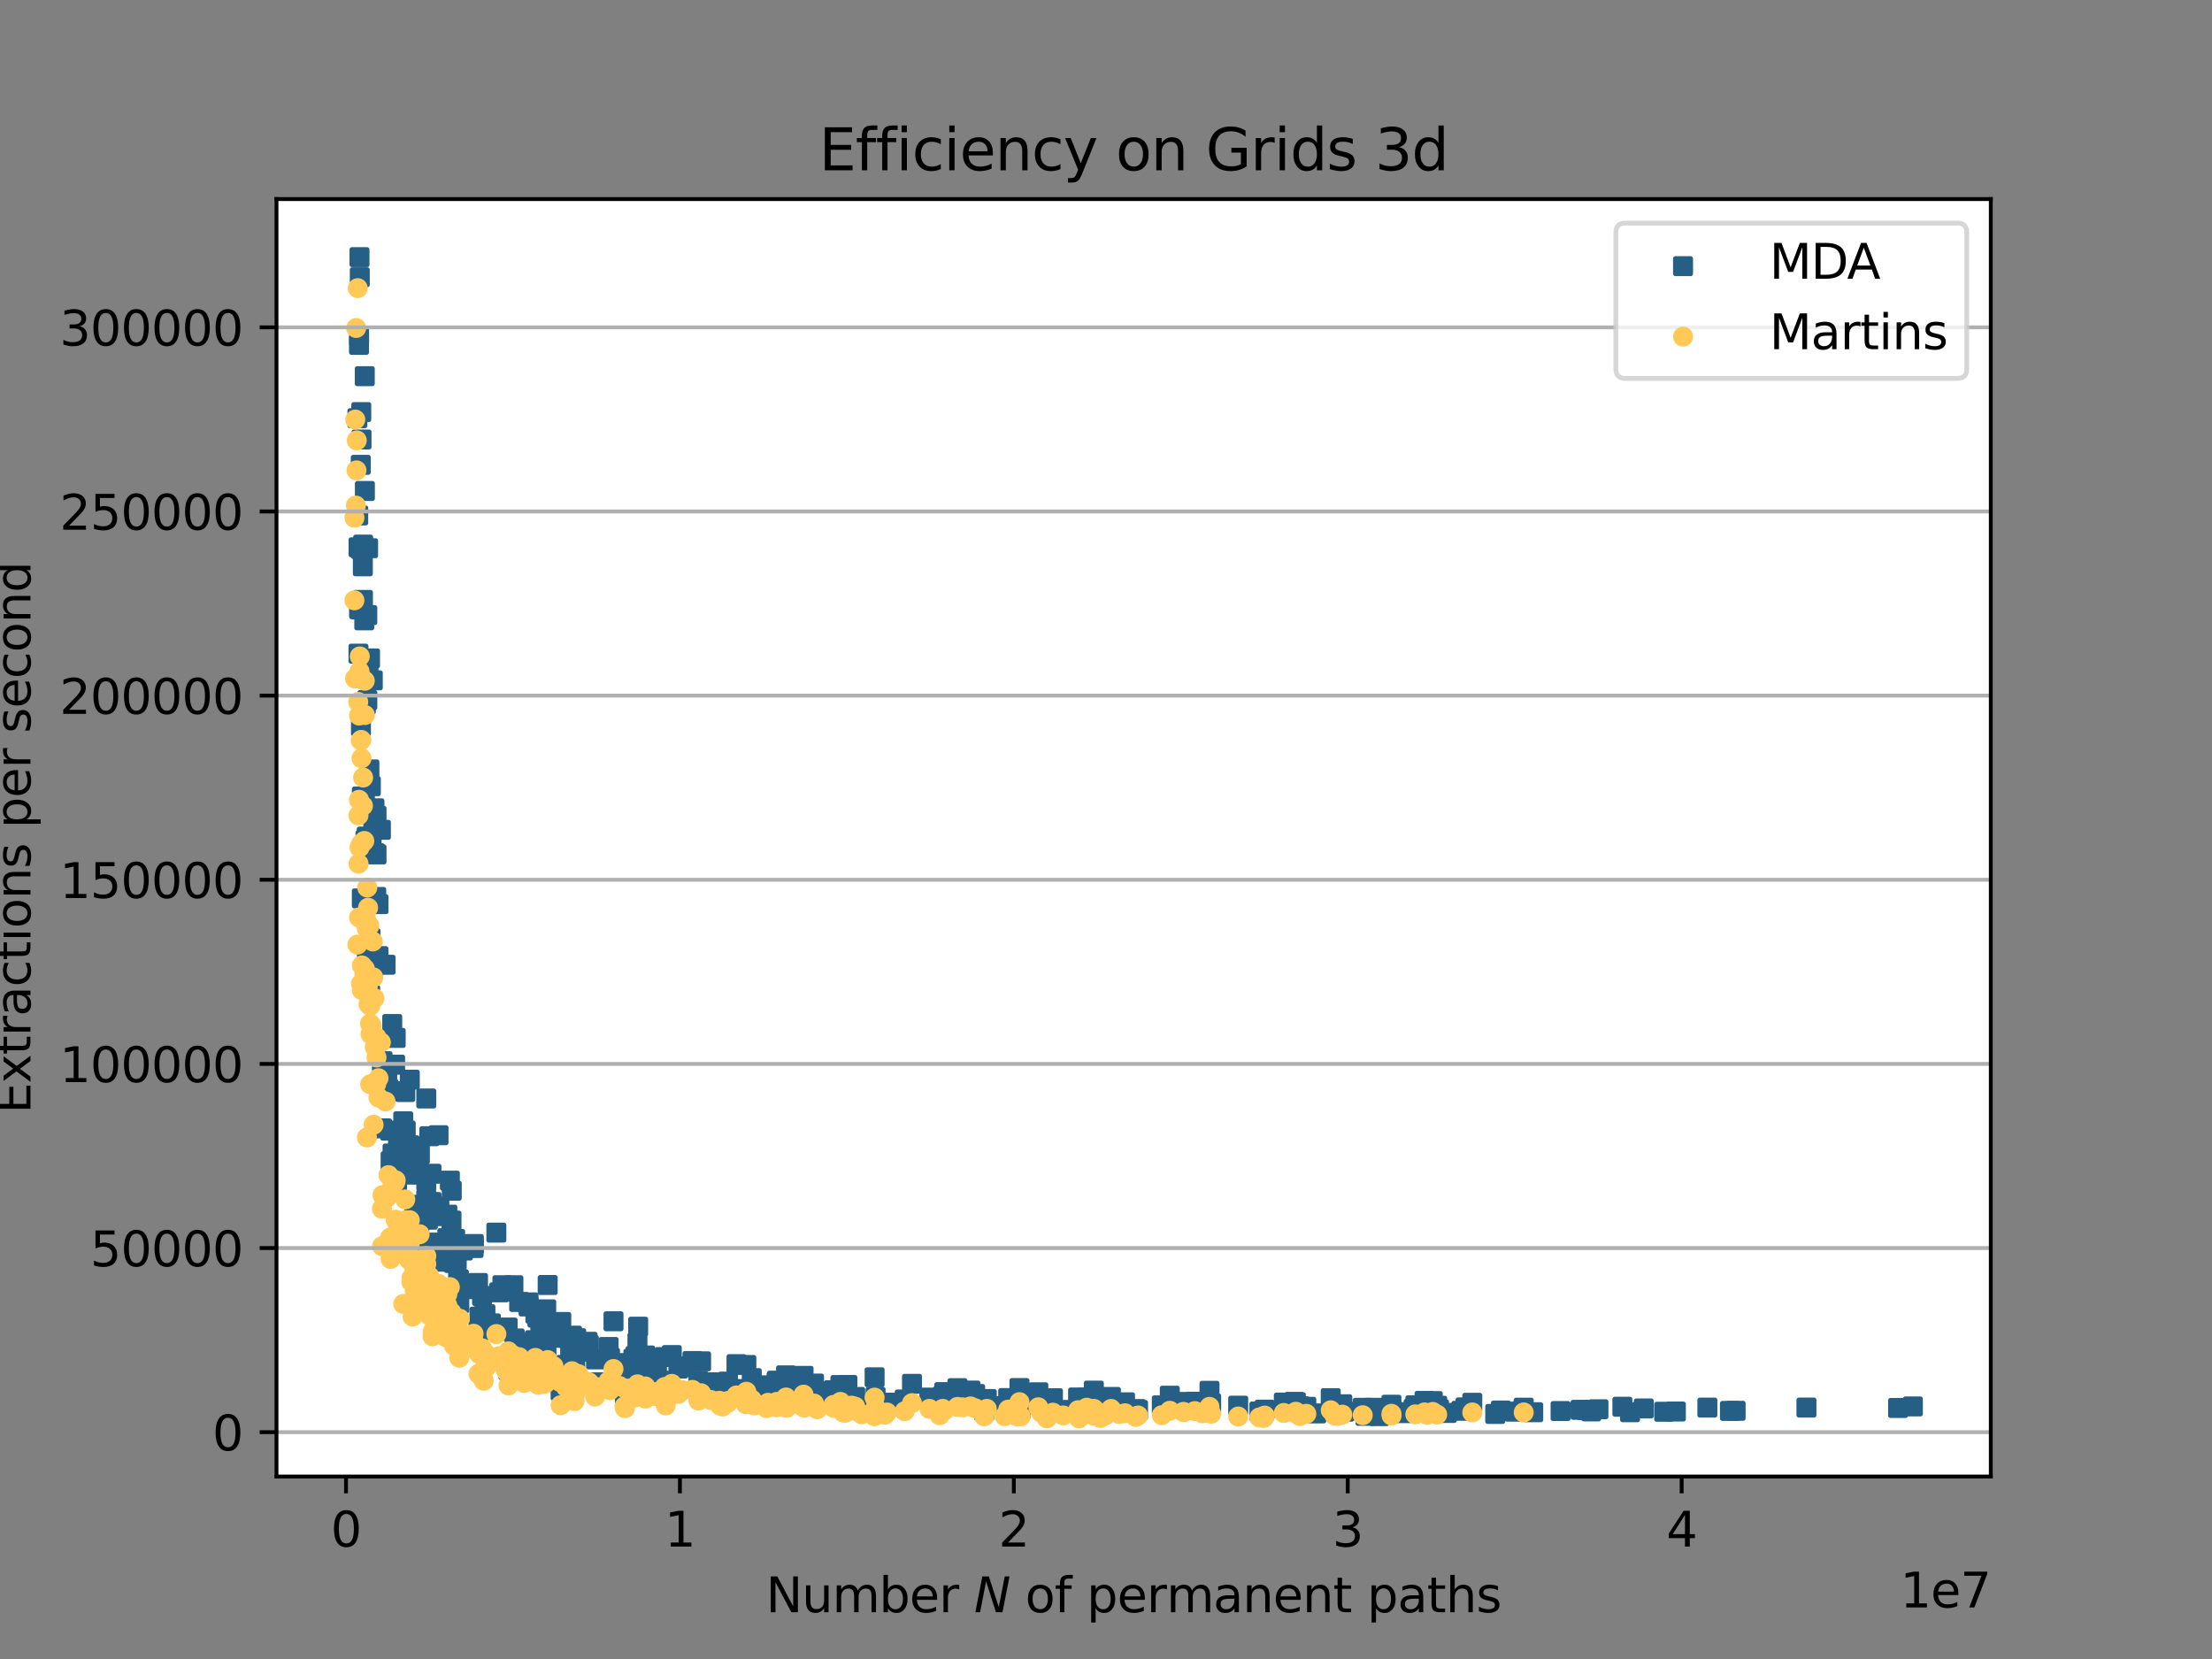 <?xml version="1.0" encoding="utf-8" standalone="no"?>
<!DOCTYPE svg PUBLIC "-//W3C//DTD SVG 1.1//EN"
  "http://www.w3.org/Graphics/SVG/1.1/DTD/svg11.dtd">
<svg xmlns:xlink="http://www.w3.org/1999/xlink" width="460.8pt" height="345.6pt" viewBox="0 0 460.8 345.6" xmlns="http://www.w3.org/2000/svg" version="1.1">
 <rect x="0" y="0" width="460.8" height="345.6" fill="#808080" stroke="none"/>
 <defs>
  <style type="text/css">*{stroke-linejoin: round; stroke-linecap: butt}</style>
 </defs>
 <g id="figure_1">
  <g id="patch_1">
   <path d="M 0 345.6 
L 460.8 345.6 
L 460.8 0 
L 0 0 
L 0 345.6 
z
" style="fill: none; opacity: 0"/>
  </g>
  <g id="axes_1">
   <g id="patch_2">
    <path d="M 57.6 307.584 
L 414.72 307.584 
L 414.72 41.472 
L 57.6 41.472 
z
" style="fill: #ffffff"/>
   </g>
   <g id="PathCollection_1">
    <defs>
     <path id="m3f21f28c16" d="M -1.581 1.581 
L 1.581 1.581 
L 1.581 -1.581 
L -1.581 -1.581 
z
" style="stroke: #255f85"/>
    </defs>
    <g clip-path="url(#p0e6c417822)">
     <use xlink:href="#m3f21f28c16" x="101.151" y="276.91" style="fill: #255f85; stroke: #255f85"/>
     <use xlink:href="#m3f21f28c16" x="193.609" y="291.148" style="fill: #255f85; stroke: #255f85"/>
     <use xlink:href="#m3f21f28c16" x="339.567" y="294.192" style="fill: #255f85; stroke: #255f85"/>
     <use xlink:href="#m3f21f28c16" x="337.971" y="293.05" style="fill: #255f85; stroke: #255f85"/>
     <use xlink:href="#m3f21f28c16" x="74.786" y="71.834" style="fill: #255f85; stroke: #255f85"/>
     <use xlink:href="#m3f21f28c16" x="304.433" y="293.891" style="fill: #255f85; stroke: #255f85"/>
     <use xlink:href="#m3f21f28c16" x="173.712" y="289.609" style="fill: #255f85; stroke: #255f85"/>
     <use xlink:href="#m3f21f28c16" x="79.571" y="221.552" style="fill: #255f85; stroke: #255f85"/>
     <use xlink:href="#m3f21f28c16" x="267.441" y="292.18" style="fill: #255f85; stroke: #255f85"/>
     <use xlink:href="#m3f21f28c16" x="79.593" y="235.065" style="fill: #255f85; stroke: #255f85"/>
     <use xlink:href="#m3f21f28c16" x="229.251" y="294.49" style="fill: #255f85; stroke: #255f85"/>
     <use xlink:href="#m3f21f28c16" x="287.314" y="295.003" style="fill: #255f85; stroke: #255f85"/>
     <use xlink:href="#m3f21f28c16" x="133.945" y="288.115" style="fill: #255f85; stroke: #255f85"/>
     <use xlink:href="#m3f21f28c16" x="88.806" y="246.09" style="fill: #255f85; stroke: #255f85"/>
     <use xlink:href="#m3f21f28c16" x="87.417" y="244.596" style="fill: #255f85; stroke: #255f85"/>
     <use xlink:href="#m3f21f28c16" x="77.084" y="137.16" style="fill: #255f85; stroke: #255f85"/>
     <use xlink:href="#m3f21f28c16" x="246.643" y="293.109" style="fill: #255f85; stroke: #255f85"/>
     <use xlink:href="#m3f21f28c16" x="84.006" y="233.585" style="fill: #255f85; stroke: #255f85"/>
     <use xlink:href="#m3f21f28c16" x="119.702" y="283.361" style="fill: #255f85; stroke: #255f85"/>
     <use xlink:href="#m3f21f28c16" x="225.602" y="291.825" style="fill: #255f85; stroke: #255f85"/>
     <use xlink:href="#m3f21f28c16" x="139.945" y="282.287" style="fill: #255f85; stroke: #255f85"/>
     <use xlink:href="#m3f21f28c16" x="105.896" y="269.068" style="fill: #255f85; stroke: #255f85"/>
     <use xlink:href="#m3f21f28c16" x="77.757" y="172.702" style="fill: #255f85; stroke: #255f85"/>
     <use xlink:href="#m3f21f28c16" x="101.124" y="273.764" style="fill: #255f85; stroke: #255f85"/>
     <use xlink:href="#m3f21f28c16" x="75.156" y="96.835" style="fill: #255f85; stroke: #255f85"/>
     <use xlink:href="#m3f21f28c16" x="87.471" y="240.446" style="fill: #255f85; stroke: #255f85"/>
     <use xlink:href="#m3f21f28c16" x="311.482" y="294.55" style="fill: #255f85; stroke: #255f85"/>
     <use xlink:href="#m3f21f28c16" x="95.599" y="266.51" style="fill: #255f85; stroke: #255f85"/>
     <use xlink:href="#m3f21f28c16" x="111.442" y="280.615" style="fill: #255f85; stroke: #255f85"/>
     <use xlink:href="#m3f21f28c16" x="221.491" y="293.707" style="fill: #255f85; stroke: #255f85"/>
     <use xlink:href="#m3f21f28c16" x="94.051" y="254.264" style="fill: #255f85; stroke: #255f85"/>
     <use xlink:href="#m3f21f28c16" x="75.587" y="117.977" style="fill: #255f85; stroke: #255f85"/>
     <use xlink:href="#m3f21f28c16" x="119.825" y="284.218" style="fill: #255f85; stroke: #255f85"/>
     <use xlink:href="#m3f21f28c16" x="100.767" y="274.091" style="fill: #255f85; stroke: #255f85"/>
     <use xlink:href="#m3f21f28c16" x="151.65" y="287.811" style="fill: #255f85; stroke: #255f85"/>
     <use xlink:href="#m3f21f28c16" x="109.196" y="280.79" style="fill: #255f85; stroke: #255f85"/>
     <use xlink:href="#m3f21f28c16" x="99.675" y="277.298" style="fill: #255f85; stroke: #255f85"/>
     <use xlink:href="#m3f21f28c16" x="361.565" y="293.895" style="fill: #255f85; stroke: #255f85"/>
     <use xlink:href="#m3f21f28c16" x="74.806" y="70.091" style="fill: #255f85; stroke: #255f85"/>
     <use xlink:href="#m3f21f28c16" x="78.002" y="168.387" style="fill: #255f85; stroke: #255f85"/>
     <use xlink:href="#m3f21f28c16" x="175.071" y="288.529" style="fill: #255f85; stroke: #255f85"/>
     <use xlink:href="#m3f21f28c16" x="81.797" y="227.315" style="fill: #255f85; stroke: #255f85"/>
     <use xlink:href="#m3f21f28c16" x="113.787" y="272.759" style="fill: #255f85; stroke: #255f85"/>
     <use xlink:href="#m3f21f28c16" x="111.529" y="273.681" style="fill: #255f85; stroke: #255f85"/>
     <use xlink:href="#m3f21f28c16" x="87.649" y="253.482" style="fill: #255f85; stroke: #255f85"/>
     <use xlink:href="#m3f21f28c16" x="79.685" y="221.062" style="fill: #255f85; stroke: #255f85"/>
     <use xlink:href="#m3f21f28c16" x="91.534" y="251.381" style="fill: #255f85; stroke: #255f85"/>
     <use xlink:href="#m3f21f28c16" x="74.896" y="126.948" style="fill: #255f85; stroke: #255f85"/>
     <use xlink:href="#m3f21f28c16" x="77.415" y="175.497" style="fill: #255f85; stroke: #255f85"/>
     <use xlink:href="#m3f21f28c16" x="98.718" y="259.15" style="fill: #255f85; stroke: #255f85"/>
     <use xlink:href="#m3f21f28c16" x="248.908" y="292.008" style="fill: #255f85; stroke: #255f85"/>
     <use xlink:href="#m3f21f28c16" x="203.14" y="290.392" style="fill: #255f85; stroke: #255f85"/>
     <use xlink:href="#m3f21f28c16" x="116.79" y="289.712" style="fill: #255f85; stroke: #255f85"/>
     <use xlink:href="#m3f21f28c16" x="355.678" y="293.229" style="fill: #255f85; stroke: #255f85"/>
     <use xlink:href="#m3f21f28c16" x="93.717" y="245.944" style="fill: #255f85; stroke: #255f85"/>
     <use xlink:href="#m3f21f28c16" x="103.399" y="256.777" style="fill: #255f85; stroke: #255f85"/>
     <use xlink:href="#m3f21f28c16" x="89.882" y="244.514" style="fill: #255f85; stroke: #255f85"/>
     <use xlink:href="#m3f21f28c16" x="123.967" y="287.944" style="fill: #255f85; stroke: #255f85"/>
     <use xlink:href="#m3f21f28c16" x="212.374" y="289.153" style="fill: #255f85; stroke: #255f85"/>
     <use xlink:href="#m3f21f28c16" x="79.346" y="172.869" style="fill: #255f85; stroke: #255f85"/>
     <use xlink:href="#m3f21f28c16" x="89.364" y="261.045" style="fill: #255f85; stroke: #255f85"/>
     <use xlink:href="#m3f21f28c16" x="297.129" y="292.845" style="fill: #255f85; stroke: #255f85"/>
     <use xlink:href="#m3f21f28c16" x="395.407" y="293.305" style="fill: #255f85; stroke: #255f85"/>
     <use xlink:href="#m3f21f28c16" x="182.405" y="290.988" style="fill: #255f85; stroke: #255f85"/>
     <use xlink:href="#m3f21f28c16" x="153.425" y="284.18" style="fill: #255f85; stroke: #255f85"/>
     <use xlink:href="#m3f21f28c16" x="317.09" y="293.913" style="fill: #255f85; stroke: #255f85"/>
     <use xlink:href="#m3f21f28c16" x="178.153" y="291.002" style="fill: #255f85; stroke: #255f85"/>
     <use xlink:href="#m3f21f28c16" x="85.685" y="240.213" style="fill: #255f85; stroke: #255f85"/>
     <use xlink:href="#m3f21f28c16" x="263.263" y="294.103" style="fill: #255f85; stroke: #255f85"/>
     <use xlink:href="#m3f21f28c16" x="283.882" y="293.265" style="fill: #255f85; stroke: #255f85"/>
     <use xlink:href="#m3f21f28c16" x="138.68" y="287.631" style="fill: #255f85; stroke: #255f85"/>
     <use xlink:href="#m3f21f28c16" x="298.47" y="291.867" style="fill: #255f85; stroke: #255f85"/>
     <use xlink:href="#m3f21f28c16" x="77.185" y="195.46" style="fill: #255f85; stroke: #255f85"/>
     <use xlink:href="#m3f21f28c16" x="76.77" y="138.409" style="fill: #255f85; stroke: #255f85"/>
     <use xlink:href="#m3f21f28c16" x="170.236" y="291.606" style="fill: #255f85; stroke: #255f85"/>
     <use xlink:href="#m3f21f28c16" x="301.401" y="294.344" style="fill: #255f85; stroke: #255f85"/>
     <use xlink:href="#m3f21f28c16" x="74.69" y="114.011" style="fill: #255f85; stroke: #255f85"/>
     <use xlink:href="#m3f21f28c16" x="161.528" y="290.355" style="fill: #255f85; stroke: #255f85"/>
     <use xlink:href="#m3f21f28c16" x="299.391" y="292.835" style="fill: #255f85; stroke: #255f85"/>
     <use xlink:href="#m3f21f28c16" x="228.436" y="292.442" style="fill: #255f85; stroke: #255f85"/>
     <use xlink:href="#m3f21f28c16" x="86.394" y="250.992" style="fill: #255f85; stroke: #255f85"/>
     <use xlink:href="#m3f21f28c16" x="280.026" y="294.08" style="fill: #255f85; stroke: #255f85"/>
     <use xlink:href="#m3f21f28c16" x="122.395" y="279.515" style="fill: #255f85; stroke: #255f85"/>
     <use xlink:href="#m3f21f28c16" x="278.687" y="293.007" style="fill: #255f85; stroke: #255f85"/>
     <use xlink:href="#m3f21f28c16" x="119.166" y="278.247" style="fill: #255f85; stroke: #255f85"/>
     <use xlink:href="#m3f21f28c16" x="112.643" y="280.269" style="fill: #255f85; stroke: #255f85"/>
     <use xlink:href="#m3f21f28c16" x="127.805" y="275.248" style="fill: #255f85; stroke: #255f85"/>
     <use xlink:href="#m3f21f28c16" x="233.139" y="292.816" style="fill: #255f85; stroke: #255f85"/>
     <use xlink:href="#m3f21f28c16" x="148.064" y="287.959" style="fill: #255f85; stroke: #255f85"/>
     <use xlink:href="#m3f21f28c16" x="149.988" y="290.804" style="fill: #255f85; stroke: #255f85"/>
     <use xlink:href="#m3f21f28c16" x="317.419" y="293.239" style="fill: #255f85; stroke: #255f85"/>
     <use xlink:href="#m3f21f28c16" x="274.2" y="294.441" style="fill: #255f85; stroke: #255f85"/>
     <use xlink:href="#m3f21f28c16" x="82.904" y="239.439" style="fill: #255f85; stroke: #255f85"/>
     <use xlink:href="#m3f21f28c16" x="99.579" y="267.266" style="fill: #255f85; stroke: #255f85"/>
     <use xlink:href="#m3f21f28c16" x="126.779" y="280.597" style="fill: #255f85; stroke: #255f85"/>
     <use xlink:href="#m3f21f28c16" x="112.553" y="275.963" style="fill: #255f85; stroke: #255f85"/>
     <use xlink:href="#m3f21f28c16" x="252.312" y="292.353" style="fill: #255f85; stroke: #255f85"/>
     <use xlink:href="#m3f21f28c16" x="105.753" y="276.55" style="fill: #255f85; stroke: #255f85"/>
     <use xlink:href="#m3f21f28c16" x="212.635" y="293.601" style="fill: #255f85; stroke: #255f85"/>
     <use xlink:href="#m3f21f28c16" x="82.714" y="246.625" style="fill: #255f85; stroke: #255f85"/>
     <use xlink:href="#m3f21f28c16" x="85.243" y="240.224" style="fill: #255f85; stroke: #255f85"/>
     <use xlink:href="#m3f21f28c16" x="74.891" y="53.568" style="fill: #255f85; stroke: #255f85"/>
     <use xlink:href="#m3f21f28c16" x="104.658" y="267.73" style="fill: #255f85; stroke: #255f85"/>
     <use xlink:href="#m3f21f28c16" x="100.422" y="269.98" style="fill: #255f85; stroke: #255f85"/>
     <use xlink:href="#m3f21f28c16" x="118.275" y="278.729" style="fill: #255f85; stroke: #255f85"/>
     <use xlink:href="#m3f21f28c16" x="332.985" y="293.573" style="fill: #255f85; stroke: #255f85"/>
     <use xlink:href="#m3f21f28c16" x="113.608" y="283.036" style="fill: #255f85; stroke: #255f85"/>
     <use xlink:href="#m3f21f28c16" x="88.801" y="228.832" style="fill: #255f85; stroke: #255f85"/>
     <use xlink:href="#m3f21f28c16" x="294.839" y="292.754" style="fill: #255f85; stroke: #255f85"/>
     <use xlink:href="#m3f21f28c16" x="76.439" y="198.089" style="fill: #255f85; stroke: #255f85"/>
     <use xlink:href="#m3f21f28c16" x="325.097" y="293.949" style="fill: #255f85; stroke: #255f85"/>
     <use xlink:href="#m3f21f28c16" x="131.946" y="283.038" style="fill: #255f85; stroke: #255f85"/>
     <use xlink:href="#m3f21f28c16" x="130.736" y="284.069" style="fill: #255f85; stroke: #255f85"/>
     <use xlink:href="#m3f21f28c16" x="216.896" y="292.383" style="fill: #255f85; stroke: #255f85"/>
     <use xlink:href="#m3f21f28c16" x="76.14" y="175.016" style="fill: #255f85; stroke: #255f85"/>
     <use xlink:href="#m3f21f28c16" x="78.437" y="169.956" style="fill: #255f85; stroke: #255f85"/>
     <use xlink:href="#m3f21f28c16" x="142.214" y="284.633" style="fill: #255f85; stroke: #255f85"/>
     <use xlink:href="#m3f21f28c16" x="226.383" y="291.17" style="fill: #255f85; stroke: #255f85"/>
     <use xlink:href="#m3f21f28c16" x="296.762" y="291.827" style="fill: #255f85; stroke: #255f85"/>
     <use xlink:href="#m3f21f28c16" x="95.438" y="266.453" style="fill: #255f85; stroke: #255f85"/>
     <use xlink:href="#m3f21f28c16" x="81.774" y="240.294" style="fill: #255f85; stroke: #255f85"/>
     <use xlink:href="#m3f21f28c16" x="109.191" y="283.832" style="fill: #255f85; stroke: #255f85"/>
     <use xlink:href="#m3f21f28c16" x="74.675" y="136.17" style="fill: #255f85; stroke: #255f85"/>
     <use xlink:href="#m3f21f28c16" x="120.032" y="278.764" style="fill: #255f85; stroke: #255f85"/>
     <use xlink:href="#m3f21f28c16" x="168.137" y="289.307" style="fill: #255f85; stroke: #255f85"/>
     <use xlink:href="#m3f21f28c16" x="103.982" y="269.217" style="fill: #255f85; stroke: #255f85"/>
     <use xlink:href="#m3f21f28c16" x="89.506" y="258.85" style="fill: #255f85; stroke: #255f85"/>
     <use xlink:href="#m3f21f28c16" x="75.258" y="85.851" style="fill: #255f85; stroke: #255f85"/>
     <use xlink:href="#m3f21f28c16" x="78.374" y="186.854" style="fill: #255f85; stroke: #255f85"/>
     <use xlink:href="#m3f21f28c16" x="90.456" y="270.942" style="fill: #255f85; stroke: #255f85"/>
     <use xlink:href="#m3f21f28c16" x="159.994" y="288.582" style="fill: #255f85; stroke: #255f85"/>
     <use xlink:href="#m3f21f28c16" x="165.294" y="289.038" style="fill: #255f85; stroke: #255f85"/>
     <use xlink:href="#m3f21f28c16" x="76.017" y="166.355" style="fill: #255f85; stroke: #255f85"/>
     <use xlink:href="#m3f21f28c16" x="270.762" y="292.955" style="fill: #255f85; stroke: #255f85"/>
     <use xlink:href="#m3f21f28c16" x="75.902" y="177.789" style="fill: #255f85; stroke: #255f85"/>
     <use xlink:href="#m3f21f28c16" x="95.682" y="271.509" style="fill: #255f85; stroke: #255f85"/>
     <use xlink:href="#m3f21f28c16" x="90.138" y="262.21" style="fill: #255f85; stroke: #255f85"/>
     <use xlink:href="#m3f21f28c16" x="110.109" y="272.165" style="fill: #255f85; stroke: #255f85"/>
     <use xlink:href="#m3f21f28c16" x="243.688" y="290.75" style="fill: #255f85; stroke: #255f85"/>
     <use xlink:href="#m3f21f28c16" x="101.277" y="275.528" style="fill: #255f85; stroke: #255f85"/>
     <use xlink:href="#m3f21f28c16" x="89.438" y="236.697" style="fill: #255f85; stroke: #255f85"/>
     <use xlink:href="#m3f21f28c16" x="110.108" y="271.314" style="fill: #255f85; stroke: #255f85"/>
     <use xlink:href="#m3f21f28c16" x="175.703" y="291.405" style="fill: #255f85; stroke: #255f85"/>
     <use xlink:href="#m3f21f28c16" x="289.859" y="292.635" style="fill: #255f85; stroke: #255f85"/>
     <use xlink:href="#m3f21f28c16" x="231.454" y="292.089" style="fill: #255f85; stroke: #255f85"/>
     <use xlink:href="#m3f21f28c16" x="166.204" y="289.589" style="fill: #255f85; stroke: #255f85"/>
     <use xlink:href="#m3f21f28c16" x="74.455" y="87.119" style="fill: #255f85; stroke: #255f85"/>
     <use xlink:href="#m3f21f28c16" x="84.427" y="227.49" style="fill: #255f85; stroke: #255f85"/>
     <use xlink:href="#m3f21f28c16" x="87.355" y="257.365" style="fill: #255f85; stroke: #255f85"/>
     <use xlink:href="#m3f21f28c16" x="163.749" y="286.509" style="fill: #255f85; stroke: #255f85"/>
     <use xlink:href="#m3f21f28c16" x="246.489" y="292.053" style="fill: #255f85; stroke: #255f85"/>
     <use xlink:href="#m3f21f28c16" x="94.574" y="263.106" style="fill: #255f85; stroke: #255f85"/>
     <use xlink:href="#m3f21f28c16" x="81.37" y="241.915" style="fill: #255f85; stroke: #255f85"/>
     <use xlink:href="#m3f21f28c16" x="94.11" y="248.046" style="fill: #255f85; stroke: #255f85"/>
     <use xlink:href="#m3f21f28c16" x="346.675" y="294.091" style="fill: #255f85; stroke: #255f85"/>
     <use xlink:href="#m3f21f28c16" x="227.798" y="292.725" style="fill: #255f85; stroke: #255f85"/>
     <use xlink:href="#m3f21f28c16" x="117.916" y="284.337" style="fill: #255f85; stroke: #255f85"/>
     <use xlink:href="#m3f21f28c16" x="251.962" y="289.728" style="fill: #255f85; stroke: #255f85"/>
     <use xlink:href="#m3f21f28c16" x="202.167" y="289.678" style="fill: #255f85; stroke: #255f85"/>
     <use xlink:href="#m3f21f28c16" x="75.311" y="91.556" style="fill: #255f85; stroke: #255f85"/>
     <use xlink:href="#m3f21f28c16" x="284.046" y="293.993" style="fill: #255f85; stroke: #255f85"/>
     <use xlink:href="#m3f21f28c16" x="234.364" y="292.123" style="fill: #255f85; stroke: #255f85"/>
     <use xlink:href="#m3f21f28c16" x="76.514" y="128.136" style="fill: #255f85; stroke: #255f85"/>
     <use xlink:href="#m3f21f28c16" x="82.312" y="221.789" style="fill: #255f85; stroke: #255f85"/>
     <use xlink:href="#m3f21f28c16" x="85.345" y="238.588" style="fill: #255f85; stroke: #255f85"/>
     <use xlink:href="#m3f21f28c16" x="75.386" y="165.917" style="fill: #255f85; stroke: #255f85"/>
     <use xlink:href="#m3f21f28c16" x="92.895" y="270.133" style="fill: #255f85; stroke: #255f85"/>
     <use xlink:href="#m3f21f28c16" x="150.554" y="290.148" style="fill: #255f85; stroke: #255f85"/>
     <use xlink:href="#m3f21f28c16" x="132.399" y="282.472" style="fill: #255f85; stroke: #255f85"/>
     <use xlink:href="#m3f21f28c16" x="176.522" y="288.508" style="fill: #255f85; stroke: #255f85"/>
     <use xlink:href="#m3f21f28c16" x="216.302" y="290.038" style="fill: #255f85; stroke: #255f85"/>
     <use xlink:href="#m3f21f28c16" x="76.014" y="102.282" style="fill: #255f85; stroke: #255f85"/>
     <use xlink:href="#m3f21f28c16" x="342.429" y="293.409" style="fill: #255f85; stroke: #255f85"/>
     <use xlink:href="#m3f21f28c16" x="78.436" y="177.993" style="fill: #255f85; stroke: #255f85"/>
     <use xlink:href="#m3f21f28c16" x="138.455" y="282.701" style="fill: #255f85; stroke: #255f85"/>
     <use xlink:href="#m3f21f28c16" x="124.158" y="283.19" style="fill: #255f85; stroke: #255f85"/>
     <use xlink:href="#m3f21f28c16" x="272.13" y="293.062" style="fill: #255f85; stroke: #255f85"/>
     <use xlink:href="#m3f21f28c16" x="78.846" y="188.348" style="fill: #255f85; stroke: #255f85"/>
     <use xlink:href="#m3f21f28c16" x="87.077" y="242.326" style="fill: #255f85; stroke: #255f85"/>
     <use xlink:href="#m3f21f28c16" x="199.449" y="289.183" style="fill: #255f85; stroke: #255f85"/>
     <use xlink:href="#m3f21f28c16" x="75.195" y="151.28" style="fill: #255f85; stroke: #255f85"/>
     <use xlink:href="#m3f21f28c16" x="231.42" y="291.012" style="fill: #255f85; stroke: #255f85"/>
     <use xlink:href="#m3f21f28c16" x="75.886" y="129.233" style="fill: #255f85; stroke: #255f85"/>
     <use xlink:href="#m3f21f28c16" x="161.829" y="287.62" style="fill: #255f85; stroke: #255f85"/>
     <use xlink:href="#m3f21f28c16" x="74.948" y="57.76" style="fill: #255f85; stroke: #255f85"/>
     <use xlink:href="#m3f21f28c16" x="85.951" y="258.423" style="fill: #255f85; stroke: #255f85"/>
     <use xlink:href="#m3f21f28c16" x="132.791" y="279.678" style="fill: #255f85; stroke: #255f85"/>
     <use xlink:href="#m3f21f28c16" x="219.347" y="291.275" style="fill: #255f85; stroke: #255f85"/>
     <use xlink:href="#m3f21f28c16" x="91.354" y="236.486" style="fill: #255f85; stroke: #255f85"/>
     <use xlink:href="#m3f21f28c16" x="76.392" y="174.278" style="fill: #255f85; stroke: #255f85"/>
     <use xlink:href="#m3f21f28c16" x="141.322" y="285.084" style="fill: #255f85; stroke: #255f85"/>
     <use xlink:href="#m3f21f28c16" x="196.704" y="290.006" style="fill: #255f85; stroke: #255f85"/>
     <use xlink:href="#m3f21f28c16" x="305.289" y="293.187" style="fill: #255f85; stroke: #255f85"/>
     <use xlink:href="#m3f21f28c16" x="176.123" y="292.086" style="fill: #255f85; stroke: #255f85"/>
     <use xlink:href="#m3f21f28c16" x="78.073" y="177.739" style="fill: #255f85; stroke: #255f85"/>
     <use xlink:href="#m3f21f28c16" x="167.538" y="290.281" style="fill: #255f85; stroke: #255f85"/>
     <use xlink:href="#m3f21f28c16" x="86.167" y="254.145" style="fill: #255f85; stroke: #255f85"/>
     <use xlink:href="#m3f21f28c16" x="119.683" y="285.909" style="fill: #255f85; stroke: #255f85"/>
     <use xlink:href="#m3f21f28c16" x="89.128" y="254.086" style="fill: #255f85; stroke: #255f85"/>
     <use xlink:href="#m3f21f28c16" x="113.072" y="275.936" style="fill: #255f85; stroke: #255f85"/>
     <use xlink:href="#m3f21f28c16" x="269.952" y="292.098" style="fill: #255f85; stroke: #255f85"/>
     <use xlink:href="#m3f21f28c16" x="144.252" y="283.522" style="fill: #255f85; stroke: #255f85"/>
     <use xlink:href="#m3f21f28c16" x="257.941" y="292.825" style="fill: #255f85; stroke: #255f85"/>
     <use xlink:href="#m3f21f28c16" x="81.711" y="213.323" style="fill: #255f85; stroke: #255f85"/>
     <use xlink:href="#m3f21f28c16" x="105.33" y="277.253" style="fill: #255f85; stroke: #255f85"/>
     <use xlink:href="#m3f21f28c16" x="230.307" y="293.378" style="fill: #255f85; stroke: #255f85"/>
     <use xlink:href="#m3f21f28c16" x="95.721" y="268.238" style="fill: #255f85; stroke: #255f85"/>
     <use xlink:href="#m3f21f28c16" x="167.396" y="286.617" style="fill: #255f85; stroke: #255f85"/>
     <use xlink:href="#m3f21f28c16" x="98.657" y="259.984" style="fill: #255f85; stroke: #255f85"/>
     <use xlink:href="#m3f21f28c16" x="95.149" y="262.505" style="fill: #255f85; stroke: #255f85"/>
     <use xlink:href="#m3f21f28c16" x="77.251" y="163.78" style="fill: #255f85; stroke: #255f85"/>
     <use xlink:href="#m3f21f28c16" x="292.165" y="294.382" style="fill: #255f85; stroke: #255f85"/>
     <use xlink:href="#m3f21f28c16" x="99.881" y="274.278" style="fill: #255f85; stroke: #255f85"/>
     <use xlink:href="#m3f21f28c16" x="122.672" y="280.199" style="fill: #255f85; stroke: #255f85"/>
     <use xlink:href="#m3f21f28c16" x="105.931" y="285.436" style="fill: #255f85; stroke: #255f85"/>
     <use xlink:href="#m3f21f28c16" x="82.43" y="216.216" style="fill: #255f85; stroke: #255f85"/>
     <use xlink:href="#m3f21f28c16" x="163.864" y="290.374" style="fill: #255f85; stroke: #255f85"/>
     <use xlink:href="#m3f21f28c16" x="118.78" y="281.834" style="fill: #255f85; stroke: #255f85"/>
     <use xlink:href="#m3f21f28c16" x="107.214" y="278.817" style="fill: #255f85; stroke: #255f85"/>
     <use xlink:href="#m3f21f28c16" x="149.847" y="289.088" style="fill: #255f85; stroke: #255f85"/>
     <use xlink:href="#m3f21f28c16" x="211.908" y="293.74" style="fill: #255f85; stroke: #255f85"/>
     <use xlink:href="#m3f21f28c16" x="92.867" y="262.832" style="fill: #255f85; stroke: #255f85"/>
     <use xlink:href="#m3f21f28c16" x="182.157" y="293.582" style="fill: #255f85; stroke: #255f85"/>
     <use xlink:href="#m3f21f28c16" x="113.836" y="280.76" style="fill: #255f85; stroke: #255f85"/>
     <use xlink:href="#m3f21f28c16" x="116.922" y="275.388" style="fill: #255f85; stroke: #255f85"/>
     <use xlink:href="#m3f21f28c16" x="75.645" y="113.451" style="fill: #255f85; stroke: #255f85"/>
     <use xlink:href="#m3f21f28c16" x="157.084" y="289.387" style="fill: #255f85; stroke: #255f85"/>
     <use xlink:href="#m3f21f28c16" x="85.152" y="241.297" style="fill: #255f85; stroke: #255f85"/>
     <use xlink:href="#m3f21f28c16" x="331.479" y="294.019" style="fill: #255f85; stroke: #255f85"/>
     <use xlink:href="#m3f21f28c16" x="134.509" y="285.939" style="fill: #255f85; stroke: #255f85"/>
     <use xlink:href="#m3f21f28c16" x="88.794" y="249.831" style="fill: #255f85; stroke: #255f85"/>
     <use xlink:href="#m3f21f28c16" x="224.784" y="294.291" style="fill: #255f85; stroke: #255f85"/>
     <use xlink:href="#m3f21f28c16" x="86.203" y="253.908" style="fill: #255f85; stroke: #255f85"/>
     <use xlink:href="#m3f21f28c16" x="184.773" y="292.204" style="fill: #255f85; stroke: #255f85"/>
     <use xlink:href="#m3f21f28c16" x="89.894" y="250.4" style="fill: #255f85; stroke: #255f85"/>
     <use xlink:href="#m3f21f28c16" x="177.378" y="291.344" style="fill: #255f85; stroke: #255f85"/>
     <use xlink:href="#m3f21f28c16" x="85.277" y="240.108" style="fill: #255f85; stroke: #255f85"/>
     <use xlink:href="#m3f21f28c16" x="84.52" y="235.509" style="fill: #255f85; stroke: #255f85"/>
     <use xlink:href="#m3f21f28c16" x="182.197" y="286.912" style="fill: #255f85; stroke: #255f85"/>
     <use xlink:href="#m3f21f28c16" x="173.623" y="289.743" style="fill: #255f85; stroke: #255f85"/>
     <use xlink:href="#m3f21f28c16" x="76.523" y="145.843" style="fill: #255f85; stroke: #255f85"/>
     <use xlink:href="#m3f21f28c16" x="129.007" y="283.953" style="fill: #255f85; stroke: #255f85"/>
     <use xlink:href="#m3f21f28c16" x="205.031" y="293.913" style="fill: #255f85; stroke: #255f85"/>
     <use xlink:href="#m3f21f28c16" x="90.107" y="260.275" style="fill: #255f85; stroke: #255f85"/>
     <use xlink:href="#m3f21f28c16" x="277.217" y="291.265" style="fill: #255f85; stroke: #255f85"/>
     <use xlink:href="#m3f21f28c16" x="134.199" y="286.331" style="fill: #255f85; stroke: #255f85"/>
     <use xlink:href="#m3f21f28c16" x="269.647" y="292.035" style="fill: #255f85; stroke: #255f85"/>
     <use xlink:href="#m3f21f28c16" x="80.32" y="200.978" style="fill: #255f85; stroke: #255f85"/>
     <use xlink:href="#m3f21f28c16" x="376.316" y="293.224" style="fill: #255f85; stroke: #255f85"/>
     <use xlink:href="#m3f21f28c16" x="242.024" y="292.763" style="fill: #255f85; stroke: #255f85"/>
     <use xlink:href="#m3f21f28c16" x="74.799" y="126.839" style="fill: #255f85; stroke: #255f85"/>
     <use xlink:href="#m3f21f28c16" x="81.27" y="235.53" style="fill: #255f85; stroke: #255f85"/>
     <use xlink:href="#m3f21f28c16" x="112.804" y="278.856" style="fill: #255f85; stroke: #255f85"/>
     <use xlink:href="#m3f21f28c16" x="111.946" y="274.489" style="fill: #255f85; stroke: #255f85"/>
     <use xlink:href="#m3f21f28c16" x="77.11" y="207.238" style="fill: #255f85; stroke: #255f85"/>
     <use xlink:href="#m3f21f28c16" x="155.354" y="289.363" style="fill: #255f85; stroke: #255f85"/>
     <use xlink:href="#m3f21f28c16" x="330.482" y="293.735" style="fill: #255f85; stroke: #255f85"/>
     <use xlink:href="#m3f21f28c16" x="115.295" y="275.431" style="fill: #255f85; stroke: #255f85"/>
     <use xlink:href="#m3f21f28c16" x="146.05" y="283.588" style="fill: #255f85; stroke: #255f85"/>
     <use xlink:href="#m3f21f28c16" x="188.473" y="291.538" style="fill: #255f85; stroke: #255f85"/>
     <use xlink:href="#m3f21f28c16" x="360.374" y="293.918" style="fill: #255f85; stroke: #255f85"/>
     <use xlink:href="#m3f21f28c16" x="136.202" y="285.883" style="fill: #255f85; stroke: #255f85"/>
     <use xlink:href="#m3f21f28c16" x="306.703" y="292.228" style="fill: #255f85; stroke: #255f85"/>
     <use xlink:href="#m3f21f28c16" x="278.011" y="293.539" style="fill: #255f85; stroke: #255f85"/>
     <use xlink:href="#m3f21f28c16" x="93.18" y="257.924" style="fill: #255f85; stroke: #255f85"/>
     <use xlink:href="#m3f21f28c16" x="250.492" y="292.234" style="fill: #255f85; stroke: #255f85"/>
     <use xlink:href="#m3f21f28c16" x="114.09" y="267.691" style="fill: #255f85; stroke: #255f85"/>
     <use xlink:href="#m3f21f28c16" x="75.608" y="124.971" style="fill: #255f85; stroke: #255f85"/>
     <use xlink:href="#m3f21f28c16" x="236.606" y="293.527" style="fill: #255f85; stroke: #255f85"/>
     <use xlink:href="#m3f21f28c16" x="398.487" y="292.985" style="fill: #255f85; stroke: #255f85"/>
     <use xlink:href="#m3f21f28c16" x="297.32" y="292.867" style="fill: #255f85; stroke: #255f85"/>
     <use xlink:href="#m3f21f28c16" x="161.796" y="287.912" style="fill: #255f85; stroke: #255f85"/>
     <use xlink:href="#m3f21f28c16" x="76.382" y="141.372" style="fill: #255f85; stroke: #255f85"/>
     <use xlink:href="#m3f21f28c16" x="319.404" y="294.192" style="fill: #255f85; stroke: #255f85"/>
     <use xlink:href="#m3f21f28c16" x="130.091" y="289.007" style="fill: #255f85; stroke: #255f85"/>
     <use xlink:href="#m3f21f28c16" x="76.218" y="146.756" style="fill: #255f85; stroke: #255f85"/>
     <use xlink:href="#m3f21f28c16" x="83.018" y="243.527" style="fill: #255f85; stroke: #255f85"/>
     <use xlink:href="#m3f21f28c16" x="227.879" y="292.352" style="fill: #255f85; stroke: #255f85"/>
     <use xlink:href="#m3f21f28c16" x="184.362" y="292.988" style="fill: #255f85; stroke: #255f85"/>
     <use xlink:href="#m3f21f28c16" x="210.022" y="291.241" style="fill: #255f85; stroke: #255f85"/>
     <use xlink:href="#m3f21f28c16" x="75.176" y="114.37" style="fill: #255f85; stroke: #255f85"/>
     <use xlink:href="#m3f21f28c16" x="90.194" y="253.354" style="fill: #255f85; stroke: #255f85"/>
     <use xlink:href="#m3f21f28c16" x="130.193" y="291.407" style="fill: #255f85; stroke: #255f85"/>
     <use xlink:href="#m3f21f28c16" x="97.345" y="268.555" style="fill: #255f85; stroke: #255f85"/>
     <use xlink:href="#m3f21f28c16" x="159.709" y="289.976" style="fill: #255f85; stroke: #255f85"/>
     <use xlink:href="#m3f21f28c16" x="209.308" y="292.922" style="fill: #255f85; stroke: #255f85"/>
     <use xlink:href="#m3f21f28c16" x="127.071" y="282.853" style="fill: #255f85; stroke: #255f85"/>
     <use xlink:href="#m3f21f28c16" x="296.89" y="294.253" style="fill: #255f85; stroke: #255f85"/>
     <use xlink:href="#m3f21f28c16" x="86.407" y="244.547" style="fill: #255f85; stroke: #255f85"/>
     <use xlink:href="#m3f21f28c16" x="227.867" y="289.688" style="fill: #255f85; stroke: #255f85"/>
     <use xlink:href="#m3f21f28c16" x="286.169" y="293.271" style="fill: #255f85; stroke: #255f85"/>
     <use xlink:href="#m3f21f28c16" x="134.42" y="282.373" style="fill: #255f85; stroke: #255f85"/>
     <use xlink:href="#m3f21f28c16" x="75.375" y="187.149" style="fill: #255f85; stroke: #255f85"/>
     <use xlink:href="#m3f21f28c16" x="102.261" y="275.682" style="fill: #255f85; stroke: #255f85"/>
     <use xlink:href="#m3f21f28c16" x="82.401" y="240.598" style="fill: #255f85; stroke: #255f85"/>
     <use xlink:href="#m3f21f28c16" x="284.459" y="294.946" style="fill: #255f85; stroke: #255f85"/>
     <use xlink:href="#m3f21f28c16" x="116.615" y="278.691" style="fill: #255f85; stroke: #255f85"/>
     <use xlink:href="#m3f21f28c16" x="95.794" y="259.222" style="fill: #255f85; stroke: #255f85"/>
     <use xlink:href="#m3f21f28c16" x="108.344" y="279.838" style="fill: #255f85; stroke: #255f85"/>
     <use xlink:href="#m3f21f28c16" x="78.834" y="199.179" style="fill: #255f85; stroke: #255f85"/>
     <use xlink:href="#m3f21f28c16" x="120.502" y="281.579" style="fill: #255f85; stroke: #255f85"/>
     <use xlink:href="#m3f21f28c16" x="105.716" y="276.894" style="fill: #255f85; stroke: #255f85"/>
     <use xlink:href="#m3f21f28c16" x="76.583" y="168.474" style="fill: #255f85; stroke: #255f85"/>
     <use xlink:href="#m3f21f28c16" x="218.093" y="293.573" style="fill: #255f85; stroke: #255f85"/>
     <use xlink:href="#m3f21f28c16" x="151.568" y="289.832" style="fill: #255f85; stroke: #255f85"/>
     <use xlink:href="#m3f21f28c16" x="272.157" y="294.309" style="fill: #255f85; stroke: #255f85"/>
     <use xlink:href="#m3f21f28c16" x="315.491" y="294.067" style="fill: #255f85; stroke: #255f85"/>
     <use xlink:href="#m3f21f28c16" x="111.414" y="279.186" style="fill: #255f85; stroke: #255f85"/>
     <use xlink:href="#m3f21f28c16" x="299.769" y="293.593" style="fill: #255f85; stroke: #255f85"/>
     <use xlink:href="#m3f21f28c16" x="108.155" y="271.224" style="fill: #255f85; stroke: #255f85"/>
     <use xlink:href="#m3f21f28c16" x="85.734" y="244.685" style="fill: #255f85; stroke: #255f85"/>
     <use xlink:href="#m3f21f28c16" x="291.429" y="294.184" style="fill: #255f85; stroke: #255f85"/>
     <use xlink:href="#m3f21f28c16" x="312.67" y="293.832" style="fill: #255f85; stroke: #255f85"/>
     <use xlink:href="#m3f21f28c16" x="76.951" y="160.283" style="fill: #255f85; stroke: #255f85"/>
     <use xlink:href="#m3f21f28c16" x="85.368" y="224.92" style="fill: #255f85; stroke: #255f85"/>
     <use xlink:href="#m3f21f28c16" x="76.682" y="114.205" style="fill: #255f85; stroke: #255f85"/>
     <use xlink:href="#m3f21f28c16" x="279.63" y="292.528" style="fill: #255f85; stroke: #255f85"/>
     <use xlink:href="#m3f21f28c16" x="329.254" y="293.692" style="fill: #255f85; stroke: #255f85"/>
     <use xlink:href="#m3f21f28c16" x="237.078" y="293.735" style="fill: #255f85; stroke: #255f85"/>
     <use xlink:href="#m3f21f28c16" x="106.953" y="267.74" style="fill: #255f85; stroke: #255f85"/>
     <use xlink:href="#m3f21f28c16" x="96.449" y="260.505" style="fill: #255f85; stroke: #255f85"/>
     <use xlink:href="#m3f21f28c16" x="77.13" y="175.608" style="fill: #255f85; stroke: #255f85"/>
     <use xlink:href="#m3f21f28c16" x="74.626" y="107.376" style="fill: #255f85; stroke: #255f85"/>
     <use xlink:href="#m3f21f28c16" x="80.665" y="225.012" style="fill: #255f85; stroke: #255f85"/>
     <use xlink:href="#m3f21f28c16" x="94.814" y="258.088" style="fill: #255f85; stroke: #255f85"/>
     <use xlink:href="#m3f21f28c16" x="224.587" y="291.118" style="fill: #255f85; stroke: #255f85"/>
     <use xlink:href="#m3f21f28c16" x="112.067" y="282.196" style="fill: #255f85; stroke: #255f85"/>
     <use xlink:href="#m3f21f28c16" x="132.94" y="276.378" style="fill: #255f85; stroke: #255f85"/>
     <use xlink:href="#m3f21f28c16" x="91.654" y="259.884" style="fill: #255f85; stroke: #255f85"/>
     <use xlink:href="#m3f21f28c16" x="195.752" y="293" style="fill: #255f85; stroke: #255f85"/>
     <use xlink:href="#m3f21f28c16" x="80.925" y="226.854" style="fill: #255f85; stroke: #255f85"/>
     <use xlink:href="#m3f21f28c16" x="130.352" y="286.498" style="fill: #255f85; stroke: #255f85"/>
     <use xlink:href="#m3f21f28c16" x="263.451" y="293.656" style="fill: #255f85; stroke: #255f85"/>
     <use xlink:href="#m3f21f28c16" x="189.987" y="288.275" style="fill: #255f85; stroke: #255f85"/>
     <use xlink:href="#m3f21f28c16" x="93.189" y="253.033" style="fill: #255f85; stroke: #255f85"/>
     <use xlink:href="#m3f21f28c16" x="166.95" y="287.541" style="fill: #255f85; stroke: #255f85"/>
     <use xlink:href="#m3f21f28c16" x="83.07" y="238.599" style="fill: #255f85; stroke: #255f85"/>
     <use xlink:href="#m3f21f28c16" x="136.861" y="285.094" style="fill: #255f85; stroke: #255f85"/>
     <use xlink:href="#m3f21f28c16" x="349.114" y="294.048" style="fill: #255f85; stroke: #255f85"/>
     <use xlink:href="#m3f21f28c16" x="155.478" y="284.342" style="fill: #255f85; stroke: #255f85"/>
     <use xlink:href="#m3f21f28c16" x="179.493" y="293.727" style="fill: #255f85; stroke: #255f85"/>
     <use xlink:href="#m3f21f28c16" x="75.989" y="78.368" style="fill: #255f85; stroke: #255f85"/>
     <use xlink:href="#m3f21f28c16" x="205.572" y="291.437" style="fill: #255f85; stroke: #255f85"/>
     <use xlink:href="#m3f21f28c16" x="169.582" y="288.222" style="fill: #255f85; stroke: #255f85"/>
     <use xlink:href="#m3f21f28c16" x="145.497" y="287.684" style="fill: #255f85; stroke: #255f85"/>
     <use xlink:href="#m3f21f28c16" x="262.353" y="294.032" style="fill: #255f85; stroke: #255f85"/>
     <use xlink:href="#m3f21f28c16" x="289.898" y="293.719" style="fill: #255f85; stroke: #255f85"/>
     <use xlink:href="#m3f21f28c16" x="294.489" y="293.495" style="fill: #255f85; stroke: #255f85"/>
     <use xlink:href="#m3f21f28c16" x="77.658" y="141.726" style="fill: #255f85; stroke: #255f85"/>
     <use xlink:href="#m3f21f28c16" x="196.394" y="290.899" style="fill: #255f85; stroke: #255f85"/>
     <use xlink:href="#m3f21f28c16" x="113.035" y="278.071" style="fill: #255f85; stroke: #255f85"/>
     <use xlink:href="#m3f21f28c16" x="77.828" y="201.19" style="fill: #255f85; stroke: #255f85"/>
     <use xlink:href="#m3f21f28c16" x="156.605" y="287.091" style="fill: #255f85; stroke: #255f85"/>
     <use xlink:href="#m3f21f28c16" x="200.566" y="290.91" style="fill: #255f85; stroke: #255f85"/>
    </g>
   </g>
   <g id="PathCollection_2">
    <defs>
     <path id="ma2a7ab22e1" d="M 0 1.581 
C 0.419 1.581 0.822 1.415 1.118 1.118 
C 1.415 0.822 1.581 0.419 1.581 0 
C 1.581 -0.419 1.415 -0.822 1.118 -1.118 
C 0.822 -1.415 0.419 -1.581 0 -1.581 
C -0.419 -1.581 -0.822 -1.415 -1.118 -1.118 
C -1.415 -0.822 -1.581 -0.419 -1.581 0 
C -1.581 0.419 -1.415 0.822 -1.118 1.118 
C -0.822 1.415 -0.419 1.581 0 1.581 
z
" style="stroke: #ffc857"/>
    </defs>
    <g clip-path="url(#p0e6c417822)">
     <use xlink:href="#ma2a7ab22e1" x="101.151" y="284.173" style="fill: #ffc857; stroke: #ffc857"/>
     <use xlink:href="#ma2a7ab22e1" x="193.609" y="293.493" style="fill: #ffc857; stroke: #ffc857"/>
     <use xlink:href="#ma2a7ab22e1" x="74.786" y="166.614" style="fill: #ffc857; stroke: #ffc857"/>
     <use xlink:href="#ma2a7ab22e1" x="173.712" y="293.284" style="fill: #ffc857; stroke: #ffc857"/>
     <use xlink:href="#ma2a7ab22e1" x="79.571" y="251.804" style="fill: #ffc857; stroke: #ffc857"/>
     <use xlink:href="#ma2a7ab22e1" x="267.441" y="294.347" style="fill: #ffc857; stroke: #ffc857"/>
     <use xlink:href="#ma2a7ab22e1" x="79.593" y="259.602" style="fill: #ffc857; stroke: #ffc857"/>
     <use xlink:href="#ma2a7ab22e1" x="229.251" y="295.388" style="fill: #ffc857; stroke: #ffc857"/>
     <use xlink:href="#ma2a7ab22e1" x="73.965" y="141.348" style="fill: #ffc857; stroke: #ffc857"/>
     <use xlink:href="#ma2a7ab22e1" x="133.945" y="290.495" style="fill: #ffc857; stroke: #ffc857"/>
     <use xlink:href="#ma2a7ab22e1" x="88.806" y="261.673" style="fill: #ffc857; stroke: #ffc857"/>
     <use xlink:href="#ma2a7ab22e1" x="87.417" y="257.119" style="fill: #ffc857; stroke: #ffc857"/>
     <use xlink:href="#ma2a7ab22e1" x="77.084" y="213.234" style="fill: #ffc857; stroke: #ffc857"/>
     <use xlink:href="#ma2a7ab22e1" x="246.643" y="294.168" style="fill: #ffc857; stroke: #ffc857"/>
     <use xlink:href="#ma2a7ab22e1" x="84.006" y="271.642" style="fill: #ffc857; stroke: #ffc857"/>
     <use xlink:href="#ma2a7ab22e1" x="119.702" y="289.331" style="fill: #ffc857; stroke: #ffc857"/>
     <use xlink:href="#ma2a7ab22e1" x="225.602" y="294.579" style="fill: #ffc857; stroke: #ffc857"/>
     <use xlink:href="#ma2a7ab22e1" x="139.945" y="288.283" style="fill: #ffc857; stroke: #ffc857"/>
     <use xlink:href="#ma2a7ab22e1" x="74.131" y="105.323" style="fill: #ffc857; stroke: #ffc857"/>
     <use xlink:href="#ma2a7ab22e1" x="105.896" y="281.516" style="fill: #ffc857; stroke: #ffc857"/>
     <use xlink:href="#ma2a7ab22e1" x="77.757" y="203.602" style="fill: #ffc857; stroke: #ffc857"/>
     <use xlink:href="#ma2a7ab22e1" x="101.124" y="281.929" style="fill: #ffc857; stroke: #ffc857"/>
     <use xlink:href="#ma2a7ab22e1" x="75.156" y="154.258" style="fill: #ffc857; stroke: #ffc857"/>
     <use xlink:href="#ma2a7ab22e1" x="87.471" y="269.298" style="fill: #ffc857; stroke: #ffc857"/>
     <use xlink:href="#ma2a7ab22e1" x="95.599" y="278.474" style="fill: #ffc857; stroke: #ffc857"/>
     <use xlink:href="#ma2a7ab22e1" x="111.442" y="287.644" style="fill: #ffc857; stroke: #ffc857"/>
     <use xlink:href="#ma2a7ab22e1" x="221.491" y="294.865" style="fill: #ffc857; stroke: #ffc857"/>
     <use xlink:href="#ma2a7ab22e1" x="94.051" y="273.407" style="fill: #ffc857; stroke: #ffc857"/>
     <use xlink:href="#ma2a7ab22e1" x="75.587" y="175.483" style="fill: #ffc857; stroke: #ffc857"/>
     <use xlink:href="#ma2a7ab22e1" x="119.825" y="290.442" style="fill: #ffc857; stroke: #ffc857"/>
     <use xlink:href="#ma2a7ab22e1" x="100.767" y="287.642" style="fill: #ffc857; stroke: #ffc857"/>
     <use xlink:href="#ma2a7ab22e1" x="151.65" y="291.847" style="fill: #ffc857; stroke: #ffc857"/>
     <use xlink:href="#ma2a7ab22e1" x="109.196" y="288.085" style="fill: #ffc857; stroke: #ffc857"/>
     <use xlink:href="#ma2a7ab22e1" x="99.675" y="286.196" style="fill: #ffc857; stroke: #ffc857"/>
     <use xlink:href="#ma2a7ab22e1" x="74.806" y="149.06" style="fill: #ffc857; stroke: #ffc857"/>
     <use xlink:href="#ma2a7ab22e1" x="78.002" y="207.952" style="fill: #ffc857; stroke: #ffc857"/>
     <use xlink:href="#ma2a7ab22e1" x="175.071" y="292.041" style="fill: #ffc857; stroke: #ffc857"/>
     <use xlink:href="#ma2a7ab22e1" x="81.797" y="246.041" style="fill: #ffc857; stroke: #ffc857"/>
     <use xlink:href="#ma2a7ab22e1" x="113.787" y="283.614" style="fill: #ffc857; stroke: #ffc857"/>
     <use xlink:href="#ma2a7ab22e1" x="111.529" y="282.878" style="fill: #ffc857; stroke: #ffc857"/>
     <use xlink:href="#ma2a7ab22e1" x="87.649" y="271.327" style="fill: #ffc857; stroke: #ffc857"/>
     <use xlink:href="#ma2a7ab22e1" x="79.685" y="248.969" style="fill: #ffc857; stroke: #ffc857"/>
     <use xlink:href="#ma2a7ab22e1" x="91.534" y="270.798" style="fill: #ffc857; stroke: #ffc857"/>
     <use xlink:href="#ma2a7ab22e1" x="74.896" y="176.548" style="fill: #ffc857; stroke: #ffc857"/>
     <use xlink:href="#ma2a7ab22e1" x="77.415" y="213.632" style="fill: #ffc857; stroke: #ffc857"/>
     <use xlink:href="#ma2a7ab22e1" x="98.718" y="279.613" style="fill: #ffc857; stroke: #ffc857"/>
     <use xlink:href="#ma2a7ab22e1" x="248.908" y="293.96" style="fill: #ffc857; stroke: #ffc857"/>
     <use xlink:href="#ma2a7ab22e1" x="203.14" y="293.364" style="fill: #ffc857; stroke: #ffc857"/>
     <use xlink:href="#ma2a7ab22e1" x="116.79" y="292.737" style="fill: #ffc857; stroke: #ffc857"/>
     <use xlink:href="#ma2a7ab22e1" x="93.717" y="268.127" style="fill: #ffc857; stroke: #ffc857"/>
     <use xlink:href="#ma2a7ab22e1" x="103.399" y="277.907" style="fill: #ffc857; stroke: #ffc857"/>
     <use xlink:href="#ma2a7ab22e1" x="89.882" y="271.188" style="fill: #ffc857; stroke: #ffc857"/>
     <use xlink:href="#ma2a7ab22e1" x="123.967" y="290.918" style="fill: #ffc857; stroke: #ffc857"/>
     <use xlink:href="#ma2a7ab22e1" x="212.374" y="292.096" style="fill: #ffc857; stroke: #ffc857"/>
     <use xlink:href="#ma2a7ab22e1" x="79.346" y="217.144" style="fill: #ffc857; stroke: #ffc857"/>
     <use xlink:href="#ma2a7ab22e1" x="89.364" y="273.663" style="fill: #ffc857; stroke: #ffc857"/>
     <use xlink:href="#ma2a7ab22e1" x="297.129" y="294.606" style="fill: #ffc857; stroke: #ffc857"/>
     <use xlink:href="#ma2a7ab22e1" x="182.405" y="293.265" style="fill: #ffc857; stroke: #ffc857"/>
     <use xlink:href="#ma2a7ab22e1" x="153.425" y="290.692" style="fill: #ffc857; stroke: #ffc857"/>
     <use xlink:href="#ma2a7ab22e1" x="178.153" y="293.042" style="fill: #ffc857; stroke: #ffc857"/>
     <use xlink:href="#ma2a7ab22e1" x="85.685" y="267.04" style="fill: #ffc857; stroke: #ffc857"/>
     <use xlink:href="#ma2a7ab22e1" x="263.263" y="295.392" style="fill: #ffc857; stroke: #ffc857"/>
     <use xlink:href="#ma2a7ab22e1" x="283.882" y="294.815" style="fill: #ffc857; stroke: #ffc857"/>
     <use xlink:href="#ma2a7ab22e1" x="138.68" y="292.78" style="fill: #ffc857; stroke: #ffc857"/>
     <use xlink:href="#ma2a7ab22e1" x="298.47" y="294.131" style="fill: #ffc857; stroke: #ffc857"/>
     <use xlink:href="#ma2a7ab22e1" x="77.185" y="215.41" style="fill: #ffc857; stroke: #ffc857"/>
     <use xlink:href="#ma2a7ab22e1" x="76.77" y="209.206" style="fill: #ffc857; stroke: #ffc857"/>
     <use xlink:href="#ma2a7ab22e1" x="170.236" y="293.575" style="fill: #ffc857; stroke: #ffc857"/>
     <use xlink:href="#ma2a7ab22e1" x="74.69" y="179.928" style="fill: #ffc857; stroke: #ffc857"/>
     <use xlink:href="#ma2a7ab22e1" x="161.528" y="292.668" style="fill: #ffc857; stroke: #ffc857"/>
     <use xlink:href="#ma2a7ab22e1" x="299.391" y="294.682" style="fill: #ffc857; stroke: #ffc857"/>
     <use xlink:href="#ma2a7ab22e1" x="228.436" y="294.09" style="fill: #ffc857; stroke: #ffc857"/>
     <use xlink:href="#ma2a7ab22e1" x="86.394" y="264.448" style="fill: #ffc857; stroke: #ffc857"/>
     <use xlink:href="#ma2a7ab22e1" x="122.395" y="288.447" style="fill: #ffc857; stroke: #ffc857"/>
     <use xlink:href="#ma2a7ab22e1" x="278.687" y="294.948" style="fill: #ffc857; stroke: #ffc857"/>
     <use xlink:href="#ma2a7ab22e1" x="119.166" y="285.652" style="fill: #ffc857; stroke: #ffc857"/>
     <use xlink:href="#ma2a7ab22e1" x="112.643" y="288.167" style="fill: #ffc857; stroke: #ffc857"/>
     <use xlink:href="#ma2a7ab22e1" x="127.805" y="285.188" style="fill: #ffc857; stroke: #ffc857"/>
     <use xlink:href="#ma2a7ab22e1" x="233.139" y="294.556" style="fill: #ffc857; stroke: #ffc857"/>
     <use xlink:href="#ma2a7ab22e1" x="148.064" y="291.643" style="fill: #ffc857; stroke: #ffc857"/>
     <use xlink:href="#ma2a7ab22e1" x="149.988" y="292.777" style="fill: #ffc857; stroke: #ffc857"/>
     <use xlink:href="#ma2a7ab22e1" x="317.419" y="294.236" style="fill: #ffc857; stroke: #ffc857"/>
     <use xlink:href="#ma2a7ab22e1" x="82.904" y="255.364" style="fill: #ffc857; stroke: #ffc857"/>
     <use xlink:href="#ma2a7ab22e1" x="99.579" y="281.636" style="fill: #ffc857; stroke: #ffc857"/>
     <use xlink:href="#ma2a7ab22e1" x="126.779" y="287.711" style="fill: #ffc857; stroke: #ffc857"/>
     <use xlink:href="#ma2a7ab22e1" x="112.553" y="286.439" style="fill: #ffc857; stroke: #ffc857"/>
     <use xlink:href="#ma2a7ab22e1" x="252.312" y="294.505" style="fill: #ffc857; stroke: #ffc857"/>
     <use xlink:href="#ma2a7ab22e1" x="105.753" y="285.365" style="fill: #ffc857; stroke: #ffc857"/>
     <use xlink:href="#ma2a7ab22e1" x="212.635" y="295.044" style="fill: #ffc857; stroke: #ffc857"/>
     <use xlink:href="#ma2a7ab22e1" x="82.714" y="258.288" style="fill: #ffc857; stroke: #ffc857"/>
     <use xlink:href="#ma2a7ab22e1" x="85.243" y="262.462" style="fill: #ffc857; stroke: #ffc857"/>
     <use xlink:href="#ma2a7ab22e1" x="74.891" y="139.842" style="fill: #ffc857; stroke: #ffc857"/>
     <use xlink:href="#ma2a7ab22e1" x="104.658" y="283.164" style="fill: #ffc857; stroke: #ffc857"/>
     <use xlink:href="#ma2a7ab22e1" x="100.422" y="280.872" style="fill: #ffc857; stroke: #ffc857"/>
     <use xlink:href="#ma2a7ab22e1" x="118.275" y="288.26" style="fill: #ffc857; stroke: #ffc857"/>
     <use xlink:href="#ma2a7ab22e1" x="113.608" y="288.196" style="fill: #ffc857; stroke: #ffc857"/>
     <use xlink:href="#ma2a7ab22e1" x="88.801" y="263.305" style="fill: #ffc857; stroke: #ffc857"/>
     <use xlink:href="#ma2a7ab22e1" x="294.839" y="294.639" style="fill: #ffc857; stroke: #ffc857"/>
     <use xlink:href="#ma2a7ab22e1" x="76.439" y="236.954" style="fill: #ffc857; stroke: #ffc857"/>
     <use xlink:href="#ma2a7ab22e1" x="131.946" y="289.092" style="fill: #ffc857; stroke: #ffc857"/>
     <use xlink:href="#ma2a7ab22e1" x="130.736" y="289.277" style="fill: #ffc857; stroke: #ffc857"/>
     <use xlink:href="#ma2a7ab22e1" x="216.896" y="294.278" style="fill: #ffc857; stroke: #ffc857"/>
     <use xlink:href="#ma2a7ab22e1" x="76.14" y="190.829" style="fill: #ffc857; stroke: #ffc857"/>
     <use xlink:href="#ma2a7ab22e1" x="78.437" y="216.087" style="fill: #ffc857; stroke: #ffc857"/>
     <use xlink:href="#ma2a7ab22e1" x="142.214" y="289.608" style="fill: #ffc857; stroke: #ffc857"/>
     <use xlink:href="#ma2a7ab22e1" x="226.383" y="293.251" style="fill: #ffc857; stroke: #ffc857"/>
     <use xlink:href="#ma2a7ab22e1" x="296.762" y="294.234" style="fill: #ffc857; stroke: #ffc857"/>
     <use xlink:href="#ma2a7ab22e1" x="95.438" y="279.407" style="fill: #ffc857; stroke: #ffc857"/>
     <use xlink:href="#ma2a7ab22e1" x="81.774" y="260.959" style="fill: #ffc857; stroke: #ffc857"/>
     <use xlink:href="#ma2a7ab22e1" x="109.191" y="287.973" style="fill: #ffc857; stroke: #ffc857"/>
     <use xlink:href="#ma2a7ab22e1" x="74.675" y="169.858" style="fill: #ffc857; stroke: #ffc857"/>
     <use xlink:href="#ma2a7ab22e1" x="120.032" y="287.629" style="fill: #ffc857; stroke: #ffc857"/>
     <use xlink:href="#ma2a7ab22e1" x="168.137" y="292.552" style="fill: #ffc857; stroke: #ffc857"/>
     <use xlink:href="#ma2a7ab22e1" x="103.982" y="282.509" style="fill: #ffc857; stroke: #ffc857"/>
     <use xlink:href="#ma2a7ab22e1" x="89.506" y="274.075" style="fill: #ffc857; stroke: #ffc857"/>
     <use xlink:href="#ma2a7ab22e1" x="75.258" y="154.139" style="fill: #ffc857; stroke: #ffc857"/>
     <use xlink:href="#ma2a7ab22e1" x="78.374" y="225.792" style="fill: #ffc857; stroke: #ffc857"/>
     <use xlink:href="#ma2a7ab22e1" x="90.456" y="276.896" style="fill: #ffc857; stroke: #ffc857"/>
     <use xlink:href="#ma2a7ab22e1" x="74.322" y="91.742" style="fill: #ffc857; stroke: #ffc857"/>
     <use xlink:href="#ma2a7ab22e1" x="159.994" y="292.23" style="fill: #ffc857; stroke: #ffc857"/>
     <use xlink:href="#ma2a7ab22e1" x="165.294" y="292.445" style="fill: #ffc857; stroke: #ffc857"/>
     <use xlink:href="#ma2a7ab22e1" x="76.017" y="201.833" style="fill: #ffc857; stroke: #ffc857"/>
     <use xlink:href="#ma2a7ab22e1" x="270.762" y="294.989" style="fill: #ffc857; stroke: #ffc857"/>
     <use xlink:href="#ma2a7ab22e1" x="74.521" y="60.026" style="fill: #ffc857; stroke: #ffc857"/>
     <use xlink:href="#ma2a7ab22e1" x="75.902" y="202.988" style="fill: #ffc857; stroke: #ffc857"/>
     <use xlink:href="#ma2a7ab22e1" x="95.682" y="282.842" style="fill: #ffc857; stroke: #ffc857"/>
     <use xlink:href="#ma2a7ab22e1" x="90.138" y="277.436" style="fill: #ffc857; stroke: #ffc857"/>
     <use xlink:href="#ma2a7ab22e1" x="110.109" y="284.391" style="fill: #ffc857; stroke: #ffc857"/>
     <use xlink:href="#ma2a7ab22e1" x="243.688" y="293.887" style="fill: #ffc857; stroke: #ffc857"/>
     <use xlink:href="#ma2a7ab22e1" x="101.277" y="284.827" style="fill: #ffc857; stroke: #ffc857"/>
     <use xlink:href="#ma2a7ab22e1" x="89.438" y="265.852" style="fill: #ffc857; stroke: #ffc857"/>
     <use xlink:href="#ma2a7ab22e1" x="110.108" y="284.716" style="fill: #ffc857; stroke: #ffc857"/>
     <use xlink:href="#ma2a7ab22e1" x="175.703" y="294.269" style="fill: #ffc857; stroke: #ffc857"/>
     <use xlink:href="#ma2a7ab22e1" x="289.859" y="294.518" style="fill: #ffc857; stroke: #ffc857"/>
     <use xlink:href="#ma2a7ab22e1" x="231.454" y="293.508" style="fill: #ffc857; stroke: #ffc857"/>
     <use xlink:href="#ma2a7ab22e1" x="166.204" y="291.894" style="fill: #ffc857; stroke: #ffc857"/>
     <use xlink:href="#ma2a7ab22e1" x="74.455" y="196.784" style="fill: #ffc857; stroke: #ffc857"/>
     <use xlink:href="#ma2a7ab22e1" x="84.427" y="249.856" style="fill: #ffc857; stroke: #ffc857"/>
     <use xlink:href="#ma2a7ab22e1" x="87.355" y="273.036" style="fill: #ffc857; stroke: #ffc857"/>
     <use xlink:href="#ma2a7ab22e1" x="163.749" y="291.121" style="fill: #ffc857; stroke: #ffc857"/>
     <use xlink:href="#ma2a7ab22e1" x="246.489" y="294.134" style="fill: #ffc857; stroke: #ffc857"/>
     <use xlink:href="#ma2a7ab22e1" x="94.574" y="280.335" style="fill: #ffc857; stroke: #ffc857"/>
     <use xlink:href="#ma2a7ab22e1" x="81.37" y="262.256" style="fill: #ffc857; stroke: #ffc857"/>
     <use xlink:href="#ma2a7ab22e1" x="94.11" y="276.689" style="fill: #ffc857; stroke: #ffc857"/>
     <use xlink:href="#ma2a7ab22e1" x="227.798" y="294.864" style="fill: #ffc857; stroke: #ffc857"/>
     <use xlink:href="#ma2a7ab22e1" x="117.916" y="288.976" style="fill: #ffc857; stroke: #ffc857"/>
     <use xlink:href="#ma2a7ab22e1" x="251.962" y="293.07" style="fill: #ffc857; stroke: #ffc857"/>
     <use xlink:href="#ma2a7ab22e1" x="202.167" y="292.981" style="fill: #ffc857; stroke: #ffc857"/>
     <use xlink:href="#ma2a7ab22e1" x="75.311" y="157.973" style="fill: #ffc857; stroke: #ffc857"/>
     <use xlink:href="#ma2a7ab22e1" x="234.364" y="294.409" style="fill: #ffc857; stroke: #ffc857"/>
     <use xlink:href="#ma2a7ab22e1" x="76.514" y="184.893" style="fill: #ffc857; stroke: #ffc857"/>
     <use xlink:href="#ma2a7ab22e1" x="82.312" y="246.293" style="fill: #ffc857; stroke: #ffc857"/>
     <use xlink:href="#ma2a7ab22e1" x="85.345" y="259.106" style="fill: #ffc857; stroke: #ffc857"/>
     <use xlink:href="#ma2a7ab22e1" x="75.386" y="201.117" style="fill: #ffc857; stroke: #ffc857"/>
     <use xlink:href="#ma2a7ab22e1" x="92.895" y="278.576" style="fill: #ffc857; stroke: #ffc857"/>
     <use xlink:href="#ma2a7ab22e1" x="150.554" y="293.003" style="fill: #ffc857; stroke: #ffc857"/>
     <use xlink:href="#ma2a7ab22e1" x="132.399" y="291.067" style="fill: #ffc857; stroke: #ffc857"/>
     <use xlink:href="#ma2a7ab22e1" x="176.522" y="292.948" style="fill: #ffc857; stroke: #ffc857"/>
     <use xlink:href="#ma2a7ab22e1" x="216.302" y="293.16" style="fill: #ffc857; stroke: #ffc857"/>
     <use xlink:href="#ma2a7ab22e1" x="76.014" y="148.953" style="fill: #ffc857; stroke: #ffc857"/>
     <use xlink:href="#ma2a7ab22e1" x="78.436" y="220.288" style="fill: #ffc857; stroke: #ffc857"/>
     <use xlink:href="#ma2a7ab22e1" x="138.455" y="288.943" style="fill: #ffc857; stroke: #ffc857"/>
     <use xlink:href="#ma2a7ab22e1" x="124.158" y="288.934" style="fill: #ffc857; stroke: #ffc857"/>
     <use xlink:href="#ma2a7ab22e1" x="272.13" y="294.526" style="fill: #ffc857; stroke: #ffc857"/>
     <use xlink:href="#ma2a7ab22e1" x="78.846" y="224.614" style="fill: #ffc857; stroke: #ffc857"/>
     <use xlink:href="#ma2a7ab22e1" x="87.077" y="265.258" style="fill: #ffc857; stroke: #ffc857"/>
     <use xlink:href="#ma2a7ab22e1" x="199.449" y="293.086" style="fill: #ffc857; stroke: #ffc857"/>
     <use xlink:href="#ma2a7ab22e1" x="75.195" y="204.951" style="fill: #ffc857; stroke: #ffc857"/>
     <use xlink:href="#ma2a7ab22e1" x="231.42" y="293.636" style="fill: #ffc857; stroke: #ffc857"/>
     <use xlink:href="#ma2a7ab22e1" x="75.886" y="175.183" style="fill: #ffc857; stroke: #ffc857"/>
     <use xlink:href="#ma2a7ab22e1" x="161.829" y="293.141" style="fill: #ffc857; stroke: #ffc857"/>
     <use xlink:href="#ma2a7ab22e1" x="74.948" y="136.74" style="fill: #ffc857; stroke: #ffc857"/>
     <use xlink:href="#ma2a7ab22e1" x="85.951" y="274.262" style="fill: #ffc857; stroke: #ffc857"/>
     <use xlink:href="#ma2a7ab22e1" x="132.791" y="288.383" style="fill: #ffc857; stroke: #ffc857"/>
     <use xlink:href="#ma2a7ab22e1" x="219.347" y="294.283" style="fill: #ffc857; stroke: #ffc857"/>
     <use xlink:href="#ma2a7ab22e1" x="91.354" y="267.459" style="fill: #ffc857; stroke: #ffc857"/>
     <use xlink:href="#ma2a7ab22e1" x="76.392" y="205.591" style="fill: #ffc857; stroke: #ffc857"/>
     <use xlink:href="#ma2a7ab22e1" x="73.833" y="125.061" style="fill: #ffc857; stroke: #ffc857"/>
     <use xlink:href="#ma2a7ab22e1" x="141.322" y="290.375" style="fill: #ffc857; stroke: #ffc857"/>
     <use xlink:href="#ma2a7ab22e1" x="196.704" y="293.863" style="fill: #ffc857; stroke: #ffc857"/>
     <use xlink:href="#ma2a7ab22e1" x="176.123" y="294.278" style="fill: #ffc857; stroke: #ffc857"/>
     <use xlink:href="#ma2a7ab22e1" x="78.073" y="218.141" style="fill: #ffc857; stroke: #ffc857"/>
     <use xlink:href="#ma2a7ab22e1" x="167.538" y="293.25" style="fill: #ffc857; stroke: #ffc857"/>
     <use xlink:href="#ma2a7ab22e1" x="86.167" y="272.085" style="fill: #ffc857; stroke: #ffc857"/>
     <use xlink:href="#ma2a7ab22e1" x="119.683" y="291.889" style="fill: #ffc857; stroke: #ffc857"/>
     <use xlink:href="#ma2a7ab22e1" x="89.128" y="270.025" style="fill: #ffc857; stroke: #ffc857"/>
     <use xlink:href="#ma2a7ab22e1" x="113.072" y="285.825" style="fill: #ffc857; stroke: #ffc857"/>
     <use xlink:href="#ma2a7ab22e1" x="269.952" y="294.093" style="fill: #ffc857; stroke: #ffc857"/>
     <use xlink:href="#ma2a7ab22e1" x="73.844" y="107.862" style="fill: #ffc857; stroke: #ffc857"/>
     <use xlink:href="#ma2a7ab22e1" x="144.252" y="289.538" style="fill: #ffc857; stroke: #ffc857"/>
     <use xlink:href="#ma2a7ab22e1" x="257.941" y="295.088" style="fill: #ffc857; stroke: #ffc857"/>
     <use xlink:href="#ma2a7ab22e1" x="81.711" y="247.221" style="fill: #ffc857; stroke: #ffc857"/>
     <use xlink:href="#ma2a7ab22e1" x="105.33" y="285.337" style="fill: #ffc857; stroke: #ffc857"/>
     <use xlink:href="#ma2a7ab22e1" x="230.307" y="294.816" style="fill: #ffc857; stroke: #ffc857"/>
     <use xlink:href="#ma2a7ab22e1" x="95.721" y="280.517" style="fill: #ffc857; stroke: #ffc857"/>
     <use xlink:href="#ma2a7ab22e1" x="167.396" y="290.528" style="fill: #ffc857; stroke: #ffc857"/>
     <use xlink:href="#ma2a7ab22e1" x="98.657" y="277.845" style="fill: #ffc857; stroke: #ffc857"/>
     <use xlink:href="#ma2a7ab22e1" x="95.149" y="275.921" style="fill: #ffc857; stroke: #ffc857"/>
     <use xlink:href="#ma2a7ab22e1" x="77.251" y="203.793" style="fill: #ffc857; stroke: #ffc857"/>
     <use xlink:href="#ma2a7ab22e1" x="74.014" y="87.402" style="fill: #ffc857; stroke: #ffc857"/>
     <use xlink:href="#ma2a7ab22e1" x="99.881" y="282.098" style="fill: #ffc857; stroke: #ffc857"/>
     <use xlink:href="#ma2a7ab22e1" x="74.26" y="97.988" style="fill: #ffc857; stroke: #ffc857"/>
     <use xlink:href="#ma2a7ab22e1" x="122.672" y="287.939" style="fill: #ffc857; stroke: #ffc857"/>
     <use xlink:href="#ma2a7ab22e1" x="105.931" y="288.613" style="fill: #ffc857; stroke: #ffc857"/>
     <use xlink:href="#ma2a7ab22e1" x="82.43" y="245.882" style="fill: #ffc857; stroke: #ffc857"/>
     <use xlink:href="#ma2a7ab22e1" x="163.864" y="293.283" style="fill: #ffc857; stroke: #ffc857"/>
     <use xlink:href="#ma2a7ab22e1" x="118.78" y="288.313" style="fill: #ffc857; stroke: #ffc857"/>
     <use xlink:href="#ma2a7ab22e1" x="107.214" y="285.77" style="fill: #ffc857; stroke: #ffc857"/>
     <use xlink:href="#ma2a7ab22e1" x="149.847" y="291.804" style="fill: #ffc857; stroke: #ffc857"/>
     <use xlink:href="#ma2a7ab22e1" x="211.908" y="295.078" style="fill: #ffc857; stroke: #ffc857"/>
     <use xlink:href="#ma2a7ab22e1" x="74.197" y="68.321" style="fill: #ffc857; stroke: #ffc857"/>
     <use xlink:href="#ma2a7ab22e1" x="92.867" y="274.478" style="fill: #ffc857; stroke: #ffc857"/>
     <use xlink:href="#ma2a7ab22e1" x="182.157" y="295.034" style="fill: #ffc857; stroke: #ffc857"/>
     <use xlink:href="#ma2a7ab22e1" x="113.836" y="286.991" style="fill: #ffc857; stroke: #ffc857"/>
     <use xlink:href="#ma2a7ab22e1" x="116.922" y="287.518" style="fill: #ffc857; stroke: #ffc857"/>
     <use xlink:href="#ma2a7ab22e1" x="75.645" y="161.976" style="fill: #ffc857; stroke: #ffc857"/>
     <use xlink:href="#ma2a7ab22e1" x="157.084" y="292.769" style="fill: #ffc857; stroke: #ffc857"/>
     <use xlink:href="#ma2a7ab22e1" x="85.152" y="257.597" style="fill: #ffc857; stroke: #ffc857"/>
     <use xlink:href="#ma2a7ab22e1" x="134.509" y="291.341" style="fill: #ffc857; stroke: #ffc857"/>
     <use xlink:href="#ma2a7ab22e1" x="88.794" y="268.878" style="fill: #ffc857; stroke: #ffc857"/>
     <use xlink:href="#ma2a7ab22e1" x="224.784" y="295.488" style="fill: #ffc857; stroke: #ffc857"/>
     <use xlink:href="#ma2a7ab22e1" x="86.203" y="266.896" style="fill: #ffc857; stroke: #ffc857"/>
     <use xlink:href="#ma2a7ab22e1" x="184.773" y="294.25" style="fill: #ffc857; stroke: #ffc857"/>
     <use xlink:href="#ma2a7ab22e1" x="89.894" y="268.754" style="fill: #ffc857; stroke: #ffc857"/>
     <use xlink:href="#ma2a7ab22e1" x="177.378" y="292.822" style="fill: #ffc857; stroke: #ffc857"/>
     <use xlink:href="#ma2a7ab22e1" x="85.277" y="261.737" style="fill: #ffc857; stroke: #ffc857"/>
     <use xlink:href="#ma2a7ab22e1" x="84.52" y="254.181" style="fill: #ffc857; stroke: #ffc857"/>
     <use xlink:href="#ma2a7ab22e1" x="182.197" y="291.152" style="fill: #ffc857; stroke: #ffc857"/>
     <use xlink:href="#ma2a7ab22e1" x="173.623" y="292.678" style="fill: #ffc857; stroke: #ffc857"/>
     <use xlink:href="#ma2a7ab22e1" x="76.523" y="205.329" style="fill: #ffc857; stroke: #ffc857"/>
     <use xlink:href="#ma2a7ab22e1" x="129.007" y="288.707" style="fill: #ffc857; stroke: #ffc857"/>
     <use xlink:href="#ma2a7ab22e1" x="205.031" y="295.04" style="fill: #ffc857; stroke: #ffc857"/>
     <use xlink:href="#ma2a7ab22e1" x="90.107" y="278.381" style="fill: #ffc857; stroke: #ffc857"/>
     <use xlink:href="#ma2a7ab22e1" x="277.217" y="293.792" style="fill: #ffc857; stroke: #ffc857"/>
     <use xlink:href="#ma2a7ab22e1" x="134.199" y="291.153" style="fill: #ffc857; stroke: #ffc857"/>
     <use xlink:href="#ma2a7ab22e1" x="269.647" y="294.318" style="fill: #ffc857; stroke: #ffc857"/>
     <use xlink:href="#ma2a7ab22e1" x="80.32" y="229.469" style="fill: #ffc857; stroke: #ffc857"/>
     <use xlink:href="#ma2a7ab22e1" x="242.024" y="294.818" style="fill: #ffc857; stroke: #ffc857"/>
     <use xlink:href="#ma2a7ab22e1" x="74.799" y="191.122" style="fill: #ffc857; stroke: #ffc857"/>
     <use xlink:href="#ma2a7ab22e1" x="81.27" y="257.821" style="fill: #ffc857; stroke: #ffc857"/>
     <use xlink:href="#ma2a7ab22e1" x="112.804" y="285.89" style="fill: #ffc857; stroke: #ffc857"/>
     <use xlink:href="#ma2a7ab22e1" x="111.946" y="284.865" style="fill: #ffc857; stroke: #ffc857"/>
     <use xlink:href="#ma2a7ab22e1" x="77.11" y="225.881" style="fill: #ffc857; stroke: #ffc857"/>
     <use xlink:href="#ma2a7ab22e1" x="155.354" y="292.491" style="fill: #ffc857; stroke: #ffc857"/>
     <use xlink:href="#ma2a7ab22e1" x="115.295" y="284.595" style="fill: #ffc857; stroke: #ffc857"/>
     <use xlink:href="#ma2a7ab22e1" x="146.05" y="290.237" style="fill: #ffc857; stroke: #ffc857"/>
     <use xlink:href="#ma2a7ab22e1" x="188.473" y="293.985" style="fill: #ffc857; stroke: #ffc857"/>
     <use xlink:href="#ma2a7ab22e1" x="136.202" y="290.821" style="fill: #ffc857; stroke: #ffc857"/>
     <use xlink:href="#ma2a7ab22e1" x="306.703" y="294.242" style="fill: #ffc857; stroke: #ffc857"/>
     <use xlink:href="#ma2a7ab22e1" x="278.011" y="294.88" style="fill: #ffc857; stroke: #ffc857"/>
     <use xlink:href="#ma2a7ab22e1" x="93.18" y="271.918" style="fill: #ffc857; stroke: #ffc857"/>
     <use xlink:href="#ma2a7ab22e1" x="250.492" y="294.411" style="fill: #ffc857; stroke: #ffc857"/>
     <use xlink:href="#ma2a7ab22e1" x="114.09" y="283.324" style="fill: #ffc857; stroke: #ffc857"/>
     <use xlink:href="#ma2a7ab22e1" x="75.608" y="167.862" style="fill: #ffc857; stroke: #ffc857"/>
     <use xlink:href="#ma2a7ab22e1" x="236.606" y="295.168" style="fill: #ffc857; stroke: #ffc857"/>
     <use xlink:href="#ma2a7ab22e1" x="297.32" y="294.747" style="fill: #ffc857; stroke: #ffc857"/>
     <use xlink:href="#ma2a7ab22e1" x="161.796" y="292.038" style="fill: #ffc857; stroke: #ffc857"/>
     <use xlink:href="#ma2a7ab22e1" x="76.382" y="193.349" style="fill: #ffc857; stroke: #ffc857"/>
     <use xlink:href="#ma2a7ab22e1" x="130.091" y="292.984" style="fill: #ffc857; stroke: #ffc857"/>
     <use xlink:href="#ma2a7ab22e1" x="76.218" y="191.455" style="fill: #ffc857; stroke: #ffc857"/>
     <use xlink:href="#ma2a7ab22e1" x="83.018" y="254.351" style="fill: #ffc857; stroke: #ffc857"/>
     <use xlink:href="#ma2a7ab22e1" x="227.879" y="294.857" style="fill: #ffc857; stroke: #ffc857"/>
     <use xlink:href="#ma2a7ab22e1" x="184.362" y="294.705" style="fill: #ffc857; stroke: #ffc857"/>
     <use xlink:href="#ma2a7ab22e1" x="210.022" y="293.65" style="fill: #ffc857; stroke: #ffc857"/>
     <use xlink:href="#ma2a7ab22e1" x="75.176" y="175.87" style="fill: #ffc857; stroke: #ffc857"/>
     <use xlink:href="#ma2a7ab22e1" x="90.194" y="271.492" style="fill: #ffc857; stroke: #ffc857"/>
     <use xlink:href="#ma2a7ab22e1" x="130.193" y="293.348" style="fill: #ffc857; stroke: #ffc857"/>
     <use xlink:href="#ma2a7ab22e1" x="97.345" y="279.774" style="fill: #ffc857; stroke: #ffc857"/>
     <use xlink:href="#ma2a7ab22e1" x="159.709" y="293.341" style="fill: #ffc857; stroke: #ffc857"/>
     <use xlink:href="#ma2a7ab22e1" x="209.308" y="295.014" style="fill: #ffc857; stroke: #ffc857"/>
     <use xlink:href="#ma2a7ab22e1" x="127.071" y="289.605" style="fill: #ffc857; stroke: #ffc857"/>
     <use xlink:href="#ma2a7ab22e1" x="86.407" y="269.121" style="fill: #ffc857; stroke: #ffc857"/>
     <use xlink:href="#ma2a7ab22e1" x="227.867" y="293.492" style="fill: #ffc857; stroke: #ffc857"/>
     <use xlink:href="#ma2a7ab22e1" x="134.42" y="288.817" style="fill: #ffc857; stroke: #ffc857"/>
     <use xlink:href="#ma2a7ab22e1" x="75.375" y="206.251" style="fill: #ffc857; stroke: #ffc857"/>
     <use xlink:href="#ma2a7ab22e1" x="102.261" y="283.043" style="fill: #ffc857; stroke: #ffc857"/>
     <use xlink:href="#ma2a7ab22e1" x="82.401" y="254.082" style="fill: #ffc857; stroke: #ffc857"/>
     <use xlink:href="#ma2a7ab22e1" x="116.615" y="287.851" style="fill: #ffc857; stroke: #ffc857"/>
     <use xlink:href="#ma2a7ab22e1" x="95.794" y="274.725" style="fill: #ffc857; stroke: #ffc857"/>
     <use xlink:href="#ma2a7ab22e1" x="108.344" y="287.288" style="fill: #ffc857; stroke: #ffc857"/>
     <use xlink:href="#ma2a7ab22e1" x="78.834" y="228.619" style="fill: #ffc857; stroke: #ffc857"/>
     <use xlink:href="#ma2a7ab22e1" x="120.502" y="286.251" style="fill: #ffc857; stroke: #ffc857"/>
     <use xlink:href="#ma2a7ab22e1" x="105.716" y="285.984" style="fill: #ffc857; stroke: #ffc857"/>
     <use xlink:href="#ma2a7ab22e1" x="76.583" y="205.713" style="fill: #ffc857; stroke: #ffc857"/>
     <use xlink:href="#ma2a7ab22e1" x="218.093" y="295.468" style="fill: #ffc857; stroke: #ffc857"/>
     <use xlink:href="#ma2a7ab22e1" x="151.568" y="292.271" style="fill: #ffc857; stroke: #ffc857"/>
     <use xlink:href="#ma2a7ab22e1" x="111.414" y="286.295" style="fill: #ffc857; stroke: #ffc857"/>
     <use xlink:href="#ma2a7ab22e1" x="108.155" y="282.728" style="fill: #ffc857; stroke: #ffc857"/>
     <use xlink:href="#ma2a7ab22e1" x="85.734" y="266.2" style="fill: #ffc857; stroke: #ffc857"/>
     <use xlink:href="#ma2a7ab22e1" x="76.951" y="192.843" style="fill: #ffc857; stroke: #ffc857"/>
     <use xlink:href="#ma2a7ab22e1" x="85.368" y="254.188" style="fill: #ffc857; stroke: #ffc857"/>
     <use xlink:href="#ma2a7ab22e1" x="76.682" y="189.098" style="fill: #ffc857; stroke: #ffc857"/>
     <use xlink:href="#ma2a7ab22e1" x="279.63" y="294.697" style="fill: #ffc857; stroke: #ffc857"/>
     <use xlink:href="#ma2a7ab22e1" x="237.078" y="294.871" style="fill: #ffc857; stroke: #ffc857"/>
     <use xlink:href="#ma2a7ab22e1" x="106.953" y="282.378" style="fill: #ffc857; stroke: #ffc857"/>
     <use xlink:href="#ma2a7ab22e1" x="96.449" y="278.096" style="fill: #ffc857; stroke: #ffc857"/>
     <use xlink:href="#ma2a7ab22e1" x="77.13" y="209.529" style="fill: #ffc857; stroke: #ffc857"/>
     <use xlink:href="#ma2a7ab22e1" x="74.626" y="146.233" style="fill: #ffc857; stroke: #ffc857"/>
     <use xlink:href="#ma2a7ab22e1" x="80.665" y="249.409" style="fill: #ffc857; stroke: #ffc857"/>
     <use xlink:href="#ma2a7ab22e1" x="94.814" y="278.29" style="fill: #ffc857; stroke: #ffc857"/>
     <use xlink:href="#ma2a7ab22e1" x="224.587" y="293.771" style="fill: #ffc857; stroke: #ffc857"/>
     <use xlink:href="#ma2a7ab22e1" x="112.067" y="288.457" style="fill: #ffc857; stroke: #ffc857"/>
     <use xlink:href="#ma2a7ab22e1" x="132.94" y="288.734" style="fill: #ffc857; stroke: #ffc857"/>
     <use xlink:href="#ma2a7ab22e1" x="91.654" y="274.425" style="fill: #ffc857; stroke: #ffc857"/>
     <use xlink:href="#ma2a7ab22e1" x="195.752" y="294.823" style="fill: #ffc857; stroke: #ffc857"/>
     <use xlink:href="#ma2a7ab22e1" x="80.925" y="244.796" style="fill: #ffc857; stroke: #ffc857"/>
     <use xlink:href="#ma2a7ab22e1" x="130.352" y="289.341" style="fill: #ffc857; stroke: #ffc857"/>
     <use xlink:href="#ma2a7ab22e1" x="263.451" y="294.892" style="fill: #ffc857; stroke: #ffc857"/>
     <use xlink:href="#ma2a7ab22e1" x="189.987" y="292.299" style="fill: #ffc857; stroke: #ffc857"/>
     <use xlink:href="#ma2a7ab22e1" x="93.189" y="269.593" style="fill: #ffc857; stroke: #ffc857"/>
     <use xlink:href="#ma2a7ab22e1" x="166.95" y="291.742" style="fill: #ffc857; stroke: #ffc857"/>
     <use xlink:href="#ma2a7ab22e1" x="83.07" y="257.841" style="fill: #ffc857; stroke: #ffc857"/>
     <use xlink:href="#ma2a7ab22e1" x="136.861" y="290.207" style="fill: #ffc857; stroke: #ffc857"/>
     <use xlink:href="#ma2a7ab22e1" x="155.478" y="289.923" style="fill: #ffc857; stroke: #ffc857"/>
     <use xlink:href="#ma2a7ab22e1" x="179.493" y="294.614" style="fill: #ffc857; stroke: #ffc857"/>
     <use xlink:href="#ma2a7ab22e1" x="75.989" y="141.817" style="fill: #ffc857; stroke: #ffc857"/>
     <use xlink:href="#ma2a7ab22e1" x="205.572" y="293.492" style="fill: #ffc857; stroke: #ffc857"/>
     <use xlink:href="#ma2a7ab22e1" x="169.582" y="292.39" style="fill: #ffc857; stroke: #ffc857"/>
     <use xlink:href="#ma2a7ab22e1" x="145.497" y="291.773" style="fill: #ffc857; stroke: #ffc857"/>
     <use xlink:href="#ma2a7ab22e1" x="262.353" y="295.279" style="fill: #ffc857; stroke: #ffc857"/>
     <use xlink:href="#ma2a7ab22e1" x="289.898" y="294.881" style="fill: #ffc857; stroke: #ffc857"/>
     <use xlink:href="#ma2a7ab22e1" x="77.658" y="196.125" style="fill: #ffc857; stroke: #ffc857"/>
     <use xlink:href="#ma2a7ab22e1" x="196.394" y="293.491" style="fill: #ffc857; stroke: #ffc857"/>
     <use xlink:href="#ma2a7ab22e1" x="113.035" y="288.337" style="fill: #ffc857; stroke: #ffc857"/>
     <use xlink:href="#ma2a7ab22e1" x="77.828" y="234.302" style="fill: #ffc857; stroke: #ffc857"/>
     <use xlink:href="#ma2a7ab22e1" x="156.605" y="291.558" style="fill: #ffc857; stroke: #ffc857"/>
     <use xlink:href="#ma2a7ab22e1" x="200.566" y="293.174" style="fill: #ffc857; stroke: #ffc857"/>
    </g>
   </g>
   <g id="matplotlib.axis_1">
    <g id="xtick_1">
     <g id="line2d_1">
      <defs>
       <path id="md59d2e9c6a" d="M 0 0 
L 0 3.5 
" style="stroke: #000000; stroke-width: 0.8"/>
      </defs>
      <g>
       <use xlink:href="#md59d2e9c6a" x="72.08" y="307.584" style="stroke: #000000; stroke-width: 0.8"/>
      </g>
     </g>
     <g id="text_1">
      <!-- 0 -->
      <g transform="translate(68.899 322.182) scale(0.1 -0.1)">
       <defs>
        <path id="DejaVuSans-30" d="M 2034 4250 
Q 1547 4250 1301 3770 
Q 1056 3291 1056 2328 
Q 1056 1369 1301 889 
Q 1547 409 2034 409 
Q 2525 409 2770 889 
Q 3016 1369 3016 2328 
Q 3016 3291 2770 3770 
Q 2525 4250 2034 4250 
z
M 2034 4750 
Q 2819 4750 3233 4129 
Q 3647 3509 3647 2328 
Q 3647 1150 3233 529 
Q 2819 -91 2034 -91 
Q 1250 -91 836 529 
Q 422 1150 422 2328 
Q 422 3509 836 4129 
Q 1250 4750 2034 4750 
z
" transform="scale(0.016)"/>
       </defs>
       <use xlink:href="#DejaVuSans-30"/>
      </g>
     </g>
    </g>
    <g id="xtick_2">
     <g id="line2d_2">
      <g>
       <use xlink:href="#md59d2e9c6a" x="141.64" y="307.584" style="stroke: #000000; stroke-width: 0.8"/>
      </g>
     </g>
     <g id="text_2">
      <!-- 1 -->
      <g transform="translate(138.458 322.182) scale(0.1 -0.1)">
       <defs>
        <path id="DejaVuSans-31" d="M 794 531 
L 1825 531 
L 1825 4091 
L 703 3866 
L 703 4441 
L 1819 4666 
L 2450 4666 
L 2450 531 
L 3481 531 
L 3481 0 
L 794 0 
L 794 531 
z
" transform="scale(0.016)"/>
       </defs>
       <use xlink:href="#DejaVuSans-31"/>
      </g>
     </g>
    </g>
    <g id="xtick_3">
     <g id="line2d_3">
      <g>
       <use xlink:href="#md59d2e9c6a" x="211.199" y="307.584" style="stroke: #000000; stroke-width: 0.8"/>
      </g>
     </g>
     <g id="text_3">
      <!-- 2 -->
      <g transform="translate(208.018 322.182) scale(0.1 -0.1)">
       <defs>
        <path id="DejaVuSans-32" d="M 1228 531 
L 3431 531 
L 3431 0 
L 469 0 
L 469 531 
Q 828 903 1448 1529 
Q 2069 2156 2228 2338 
Q 2531 2678 2651 2914 
Q 2772 3150 2772 3378 
Q 2772 3750 2511 3984 
Q 2250 4219 1831 4219 
Q 1534 4219 1204 4116 
Q 875 4013 500 3803 
L 500 4441 
Q 881 4594 1212 4672 
Q 1544 4750 1819 4750 
Q 2544 4750 2975 4387 
Q 3406 4025 3406 3419 
Q 3406 3131 3298 2873 
Q 3191 2616 2906 2266 
Q 2828 2175 2409 1742 
Q 1991 1309 1228 531 
z
" transform="scale(0.016)"/>
       </defs>
       <use xlink:href="#DejaVuSans-32"/>
      </g>
     </g>
    </g>
    <g id="xtick_4">
     <g id="line2d_4">
      <g>
       <use xlink:href="#md59d2e9c6a" x="280.759" y="307.584" style="stroke: #000000; stroke-width: 0.8"/>
      </g>
     </g>
     <g id="text_4">
      <!-- 3 -->
      <g transform="translate(277.578 322.182) scale(0.1 -0.1)">
       <defs>
        <path id="DejaVuSans-33" d="M 2597 2516 
Q 3050 2419 3304 2112 
Q 3559 1806 3559 1356 
Q 3559 666 3084 287 
Q 2609 -91 1734 -91 
Q 1441 -91 1130 -33 
Q 819 25 488 141 
L 488 750 
Q 750 597 1062 519 
Q 1375 441 1716 441 
Q 2309 441 2620 675 
Q 2931 909 2931 1356 
Q 2931 1769 2642 2001 
Q 2353 2234 1838 2234 
L 1294 2234 
L 1294 2753 
L 1863 2753 
Q 2328 2753 2575 2939 
Q 2822 3125 2822 3475 
Q 2822 3834 2567 4026 
Q 2313 4219 1838 4219 
Q 1578 4219 1281 4162 
Q 984 4106 628 3988 
L 628 4550 
Q 988 4650 1302 4700 
Q 1616 4750 1894 4750 
Q 2613 4750 3031 4423 
Q 3450 4097 3450 3541 
Q 3450 3153 3228 2886 
Q 3006 2619 2597 2516 
z
" transform="scale(0.016)"/>
       </defs>
       <use xlink:href="#DejaVuSans-33"/>
      </g>
     </g>
    </g>
    <g id="xtick_5">
     <g id="line2d_5">
      <g>
       <use xlink:href="#md59d2e9c6a" x="350.319" y="307.584" style="stroke: #000000; stroke-width: 0.8"/>
      </g>
     </g>
     <g id="text_5">
      <!-- 4 -->
      <g transform="translate(347.138 322.182) scale(0.1 -0.1)">
       <defs>
        <path id="DejaVuSans-34" d="M 2419 4116 
L 825 1625 
L 2419 1625 
L 2419 4116 
z
M 2253 4666 
L 3047 4666 
L 3047 1625 
L 3713 1625 
L 3713 1100 
L 3047 1100 
L 3047 0 
L 2419 0 
L 2419 1100 
L 313 1100 
L 313 1709 
L 2253 4666 
z
" transform="scale(0.016)"/>
       </defs>
       <use xlink:href="#DejaVuSans-34"/>
      </g>
     </g>
    </g>
    <g id="text_6">
     <!-- Number $N$ of permanent paths -->
     <g transform="translate(159.56 335.862) scale(0.1 -0.1)">
      <defs>
       <path id="DejaVuSans-4e" d="M 628 4666 
L 1478 4666 
L 3547 763 
L 3547 4666 
L 4159 4666 
L 4159 0 
L 3309 0 
L 1241 3903 
L 1241 0 
L 628 0 
L 628 4666 
z
" transform="scale(0.016)"/>
       <path id="DejaVuSans-75" d="M 544 1381 
L 544 3500 
L 1119 3500 
L 1119 1403 
Q 1119 906 1312 657 
Q 1506 409 1894 409 
Q 2359 409 2629 706 
Q 2900 1003 2900 1516 
L 2900 3500 
L 3475 3500 
L 3475 0 
L 2900 0 
L 2900 538 
Q 2691 219 2414 64 
Q 2138 -91 1772 -91 
Q 1169 -91 856 284 
Q 544 659 544 1381 
z
M 1991 3584 
L 1991 3584 
z
" transform="scale(0.016)"/>
       <path id="DejaVuSans-6d" d="M 3328 2828 
Q 3544 3216 3844 3400 
Q 4144 3584 4550 3584 
Q 5097 3584 5394 3201 
Q 5691 2819 5691 2113 
L 5691 0 
L 5113 0 
L 5113 2094 
Q 5113 2597 4934 2840 
Q 4756 3084 4391 3084 
Q 3944 3084 3684 2787 
Q 3425 2491 3425 1978 
L 3425 0 
L 2847 0 
L 2847 2094 
Q 2847 2600 2669 2842 
Q 2491 3084 2119 3084 
Q 1678 3084 1418 2786 
Q 1159 2488 1159 1978 
L 1159 0 
L 581 0 
L 581 3500 
L 1159 3500 
L 1159 2956 
Q 1356 3278 1631 3431 
Q 1906 3584 2284 3584 
Q 2666 3584 2933 3390 
Q 3200 3197 3328 2828 
z
" transform="scale(0.016)"/>
       <path id="DejaVuSans-62" d="M 3116 1747 
Q 3116 2381 2855 2742 
Q 2594 3103 2138 3103 
Q 1681 3103 1420 2742 
Q 1159 2381 1159 1747 
Q 1159 1113 1420 752 
Q 1681 391 2138 391 
Q 2594 391 2855 752 
Q 3116 1113 3116 1747 
z
M 1159 2969 
Q 1341 3281 1617 3432 
Q 1894 3584 2278 3584 
Q 2916 3584 3314 3078 
Q 3713 2572 3713 1747 
Q 3713 922 3314 415 
Q 2916 -91 2278 -91 
Q 1894 -91 1617 61 
Q 1341 213 1159 525 
L 1159 0 
L 581 0 
L 581 4863 
L 1159 4863 
L 1159 2969 
z
" transform="scale(0.016)"/>
       <path id="DejaVuSans-65" d="M 3597 1894 
L 3597 1613 
L 953 1613 
Q 991 1019 1311 708 
Q 1631 397 2203 397 
Q 2534 397 2845 478 
Q 3156 559 3463 722 
L 3463 178 
Q 3153 47 2828 -22 
Q 2503 -91 2169 -91 
Q 1331 -91 842 396 
Q 353 884 353 1716 
Q 353 2575 817 3079 
Q 1281 3584 2069 3584 
Q 2775 3584 3186 3129 
Q 3597 2675 3597 1894 
z
M 3022 2063 
Q 3016 2534 2758 2815 
Q 2500 3097 2075 3097 
Q 1594 3097 1305 2825 
Q 1016 2553 972 2059 
L 3022 2063 
z
" transform="scale(0.016)"/>
       <path id="DejaVuSans-72" d="M 2631 2963 
Q 2534 3019 2420 3045 
Q 2306 3072 2169 3072 
Q 1681 3072 1420 2755 
Q 1159 2438 1159 1844 
L 1159 0 
L 581 0 
L 581 3500 
L 1159 3500 
L 1159 2956 
Q 1341 3275 1631 3429 
Q 1922 3584 2338 3584 
Q 2397 3584 2469 3576 
Q 2541 3569 2628 3553 
L 2631 2963 
z
" transform="scale(0.016)"/>
       <path id="DejaVuSans-20" transform="scale(0.016)"/>
       <path id="DejaVuSans-Oblique-4e" d="M 1081 4666 
L 1931 4666 
L 3219 666 
L 4000 4666 
L 4616 4666 
L 3706 0 
L 2853 0 
L 1569 4025 
L 788 0 
L 172 0 
L 1081 4666 
z
" transform="scale(0.016)"/>
       <path id="DejaVuSans-6f" d="M 1959 3097 
Q 1497 3097 1228 2736 
Q 959 2375 959 1747 
Q 959 1119 1226 758 
Q 1494 397 1959 397 
Q 2419 397 2687 759 
Q 2956 1122 2956 1747 
Q 2956 2369 2687 2733 
Q 2419 3097 1959 3097 
z
M 1959 3584 
Q 2709 3584 3137 3096 
Q 3566 2609 3566 1747 
Q 3566 888 3137 398 
Q 2709 -91 1959 -91 
Q 1206 -91 779 398 
Q 353 888 353 1747 
Q 353 2609 779 3096 
Q 1206 3584 1959 3584 
z
" transform="scale(0.016)"/>
       <path id="DejaVuSans-66" d="M 2375 4863 
L 2375 4384 
L 1825 4384 
Q 1516 4384 1395 4259 
Q 1275 4134 1275 3809 
L 1275 3500 
L 2222 3500 
L 2222 3053 
L 1275 3053 
L 1275 0 
L 697 0 
L 697 3053 
L 147 3053 
L 147 3500 
L 697 3500 
L 697 3744 
Q 697 4328 969 4595 
Q 1241 4863 1831 4863 
L 2375 4863 
z
" transform="scale(0.016)"/>
       <path id="DejaVuSans-70" d="M 1159 525 
L 1159 -1331 
L 581 -1331 
L 581 3500 
L 1159 3500 
L 1159 2969 
Q 1341 3281 1617 3432 
Q 1894 3584 2278 3584 
Q 2916 3584 3314 3078 
Q 3713 2572 3713 1747 
Q 3713 922 3314 415 
Q 2916 -91 2278 -91 
Q 1894 -91 1617 61 
Q 1341 213 1159 525 
z
M 3116 1747 
Q 3116 2381 2855 2742 
Q 2594 3103 2138 3103 
Q 1681 3103 1420 2742 
Q 1159 2381 1159 1747 
Q 1159 1113 1420 752 
Q 1681 391 2138 391 
Q 2594 391 2855 752 
Q 3116 1113 3116 1747 
z
" transform="scale(0.016)"/>
       <path id="DejaVuSans-61" d="M 2194 1759 
Q 1497 1759 1228 1600 
Q 959 1441 959 1056 
Q 959 750 1161 570 
Q 1363 391 1709 391 
Q 2188 391 2477 730 
Q 2766 1069 2766 1631 
L 2766 1759 
L 2194 1759 
z
M 3341 1997 
L 3341 0 
L 2766 0 
L 2766 531 
Q 2569 213 2275 61 
Q 1981 -91 1556 -91 
Q 1019 -91 701 211 
Q 384 513 384 1019 
Q 384 1609 779 1909 
Q 1175 2209 1959 2209 
L 2766 2209 
L 2766 2266 
Q 2766 2663 2505 2880 
Q 2244 3097 1772 3097 
Q 1472 3097 1187 3025 
Q 903 2953 641 2809 
L 641 3341 
Q 956 3463 1253 3523 
Q 1550 3584 1831 3584 
Q 2591 3584 2966 3190 
Q 3341 2797 3341 1997 
z
" transform="scale(0.016)"/>
       <path id="DejaVuSans-6e" d="M 3513 2113 
L 3513 0 
L 2938 0 
L 2938 2094 
Q 2938 2591 2744 2837 
Q 2550 3084 2163 3084 
Q 1697 3084 1428 2787 
Q 1159 2491 1159 1978 
L 1159 0 
L 581 0 
L 581 3500 
L 1159 3500 
L 1159 2956 
Q 1366 3272 1645 3428 
Q 1925 3584 2291 3584 
Q 2894 3584 3203 3211 
Q 3513 2838 3513 2113 
z
" transform="scale(0.016)"/>
       <path id="DejaVuSans-74" d="M 1172 4494 
L 1172 3500 
L 2356 3500 
L 2356 3053 
L 1172 3053 
L 1172 1153 
Q 1172 725 1289 603 
Q 1406 481 1766 481 
L 2356 481 
L 2356 0 
L 1766 0 
Q 1100 0 847 248 
Q 594 497 594 1153 
L 594 3053 
L 172 3053 
L 172 3500 
L 594 3500 
L 594 4494 
L 1172 4494 
z
" transform="scale(0.016)"/>
       <path id="DejaVuSans-68" d="M 3513 2113 
L 3513 0 
L 2938 0 
L 2938 2094 
Q 2938 2591 2744 2837 
Q 2550 3084 2163 3084 
Q 1697 3084 1428 2787 
Q 1159 2491 1159 1978 
L 1159 0 
L 581 0 
L 581 4863 
L 1159 4863 
L 1159 2956 
Q 1366 3272 1645 3428 
Q 1925 3584 2291 3584 
Q 2894 3584 3203 3211 
Q 3513 2838 3513 2113 
z
" transform="scale(0.016)"/>
       <path id="DejaVuSans-73" d="M 2834 3397 
L 2834 2853 
Q 2591 2978 2328 3040 
Q 2066 3103 1784 3103 
Q 1356 3103 1142 2972 
Q 928 2841 928 2578 
Q 928 2378 1081 2264 
Q 1234 2150 1697 2047 
L 1894 2003 
Q 2506 1872 2764 1633 
Q 3022 1394 3022 966 
Q 3022 478 2636 193 
Q 2250 -91 1575 -91 
Q 1294 -91 989 -36 
Q 684 19 347 128 
L 347 722 
Q 666 556 975 473 
Q 1284 391 1588 391 
Q 1994 391 2212 530 
Q 2431 669 2431 922 
Q 2431 1156 2273 1281 
Q 2116 1406 1581 1522 
L 1381 1569 
Q 847 1681 609 1914 
Q 372 2147 372 2553 
Q 372 3047 722 3315 
Q 1072 3584 1716 3584 
Q 2034 3584 2315 3537 
Q 2597 3491 2834 3397 
z
" transform="scale(0.016)"/>
      </defs>
      <use xlink:href="#DejaVuSans-4e" transform="translate(0 0.016)"/>
      <use xlink:href="#DejaVuSans-75" transform="translate(74.805 0.016)"/>
      <use xlink:href="#DejaVuSans-6d" transform="translate(138.184 0.016)"/>
      <use xlink:href="#DejaVuSans-62" transform="translate(235.596 0.016)"/>
      <use xlink:href="#DejaVuSans-65" transform="translate(299.072 0.016)"/>
      <use xlink:href="#DejaVuSans-72" transform="translate(360.596 0.016)"/>
      <use xlink:href="#DejaVuSans-20" transform="translate(401.709 0.016)"/>
      <use xlink:href="#DejaVuSans-Oblique-4e" transform="translate(433.496 0.016)"/>
      <use xlink:href="#DejaVuSans-20" transform="translate(508.301 0.016)"/>
      <use xlink:href="#DejaVuSans-6f" transform="translate(540.088 0.016)"/>
      <use xlink:href="#DejaVuSans-66" transform="translate(601.27 0.016)"/>
      <use xlink:href="#DejaVuSans-20" transform="translate(636.475 0.016)"/>
      <use xlink:href="#DejaVuSans-70" transform="translate(668.262 0.016)"/>
      <use xlink:href="#DejaVuSans-65" transform="translate(731.738 0.016)"/>
      <use xlink:href="#DejaVuSans-72" transform="translate(793.262 0.016)"/>
      <use xlink:href="#DejaVuSans-6d" transform="translate(834.375 0.016)"/>
      <use xlink:href="#DejaVuSans-61" transform="translate(931.787 0.016)"/>
      <use xlink:href="#DejaVuSans-6e" transform="translate(993.066 0.016)"/>
      <use xlink:href="#DejaVuSans-65" transform="translate(1056.445 0.016)"/>
      <use xlink:href="#DejaVuSans-6e" transform="translate(1117.969 0.016)"/>
      <use xlink:href="#DejaVuSans-74" transform="translate(1181.348 0.016)"/>
      <use xlink:href="#DejaVuSans-20" transform="translate(1220.557 0.016)"/>
      <use xlink:href="#DejaVuSans-70" transform="translate(1252.344 0.016)"/>
      <use xlink:href="#DejaVuSans-61" transform="translate(1315.82 0.016)"/>
      <use xlink:href="#DejaVuSans-74" transform="translate(1377.1 0.016)"/>
      <use xlink:href="#DejaVuSans-68" transform="translate(1416.309 0.016)"/>
      <use xlink:href="#DejaVuSans-73" transform="translate(1479.688 0.016)"/>
     </g>
    </g>
    <g id="text_7">
     <!-- 1e7 -->
     <g transform="translate(395.842 334.861) scale(0.1 -0.1)">
      <defs>
       <path id="DejaVuSans-37" d="M 525 4666 
L 3525 4666 
L 3525 4397 
L 1831 0 
L 1172 0 
L 2766 4134 
L 525 4134 
L 525 4666 
z
" transform="scale(0.016)"/>
      </defs>
      <use xlink:href="#DejaVuSans-31"/>
      <use xlink:href="#DejaVuSans-65" x="63.623"/>
      <use xlink:href="#DejaVuSans-37" x="125.146"/>
     </g>
    </g>
   </g>
   <g id="matplotlib.axis_2">
    <g id="ytick_1">
     <g id="line2d_6">
      <path d="M 57.6 298.35 
L 414.72 298.35 
" clip-path="url(#p0e6c417822)" style="fill: none; stroke: #b0b0b0; stroke-width: 0.8; stroke-linecap: square"/>
     </g>
     <g id="line2d_7">
      <defs>
       <path id="m72ff7999da" d="M 0 0 
L -3.5 0 
" style="stroke: #000000; stroke-width: 0.8"/>
      </defs>
      <g>
       <use xlink:href="#m72ff7999da" x="57.6" y="298.35" style="stroke: #000000; stroke-width: 0.8"/>
      </g>
     </g>
     <g id="text_8">
      <!-- 0 -->
      <g transform="translate(44.237 302.149) scale(0.1 -0.1)">
       <use xlink:href="#DejaVuSans-30"/>
      </g>
     </g>
    </g>
    <g id="ytick_2">
     <g id="line2d_8">
      <path d="M 57.6 259.99 
L 414.72 259.99 
" clip-path="url(#p0e6c417822)" style="fill: none; stroke: #b0b0b0; stroke-width: 0.8; stroke-linecap: square"/>
     </g>
     <g id="line2d_9">
      <g>
       <use xlink:href="#m72ff7999da" x="57.6" y="259.99" style="stroke: #000000; stroke-width: 0.8"/>
      </g>
     </g>
     <g id="text_9">
      <!-- 50000 -->
      <g transform="translate(18.788 263.789) scale(0.1 -0.1)">
       <defs>
        <path id="DejaVuSans-35" d="M 691 4666 
L 3169 4666 
L 3169 4134 
L 1269 4134 
L 1269 2991 
Q 1406 3038 1543 3061 
Q 1681 3084 1819 3084 
Q 2600 3084 3056 2656 
Q 3513 2228 3513 1497 
Q 3513 744 3044 326 
Q 2575 -91 1722 -91 
Q 1428 -91 1123 -41 
Q 819 9 494 109 
L 494 744 
Q 775 591 1075 516 
Q 1375 441 1709 441 
Q 2250 441 2565 725 
Q 2881 1009 2881 1497 
Q 2881 1984 2565 2268 
Q 2250 2553 1709 2553 
Q 1456 2553 1204 2497 
Q 953 2441 691 2322 
L 691 4666 
z
" transform="scale(0.016)"/>
       </defs>
       <use xlink:href="#DejaVuSans-35"/>
       <use xlink:href="#DejaVuSans-30" x="63.623"/>
       <use xlink:href="#DejaVuSans-30" x="127.246"/>
       <use xlink:href="#DejaVuSans-30" x="190.869"/>
       <use xlink:href="#DejaVuSans-30" x="254.492"/>
      </g>
     </g>
    </g>
    <g id="ytick_3">
     <g id="line2d_10">
      <path d="M 57.6 221.63 
L 414.72 221.63 
" clip-path="url(#p0e6c417822)" style="fill: none; stroke: #b0b0b0; stroke-width: 0.8; stroke-linecap: square"/>
     </g>
     <g id="line2d_11">
      <g>
       <use xlink:href="#m72ff7999da" x="57.6" y="221.63" style="stroke: #000000; stroke-width: 0.8"/>
      </g>
     </g>
     <g id="text_10">
      <!-- 100000 -->
      <g transform="translate(12.425 225.429) scale(0.1 -0.1)">
       <use xlink:href="#DejaVuSans-31"/>
       <use xlink:href="#DejaVuSans-30" x="63.623"/>
       <use xlink:href="#DejaVuSans-30" x="127.246"/>
       <use xlink:href="#DejaVuSans-30" x="190.869"/>
       <use xlink:href="#DejaVuSans-30" x="254.492"/>
       <use xlink:href="#DejaVuSans-30" x="318.115"/>
      </g>
     </g>
    </g>
    <g id="ytick_4">
     <g id="line2d_12">
      <path d="M 57.6 183.27 
L 414.72 183.27 
" clip-path="url(#p0e6c417822)" style="fill: none; stroke: #b0b0b0; stroke-width: 0.8; stroke-linecap: square"/>
     </g>
     <g id="line2d_13">
      <g>
       <use xlink:href="#m72ff7999da" x="57.6" y="183.27" style="stroke: #000000; stroke-width: 0.8"/>
      </g>
     </g>
     <g id="text_11">
      <!-- 150000 -->
      <g transform="translate(12.425 187.069) scale(0.1 -0.1)">
       <use xlink:href="#DejaVuSans-31"/>
       <use xlink:href="#DejaVuSans-35" x="63.623"/>
       <use xlink:href="#DejaVuSans-30" x="127.246"/>
       <use xlink:href="#DejaVuSans-30" x="190.869"/>
       <use xlink:href="#DejaVuSans-30" x="254.492"/>
       <use xlink:href="#DejaVuSans-30" x="318.115"/>
      </g>
     </g>
    </g>
    <g id="ytick_5">
     <g id="line2d_14">
      <path d="M 57.6 144.909 
L 414.72 144.909 
" clip-path="url(#p0e6c417822)" style="fill: none; stroke: #b0b0b0; stroke-width: 0.8; stroke-linecap: square"/>
     </g>
     <g id="line2d_15">
      <g>
       <use xlink:href="#m72ff7999da" x="57.6" y="144.909" style="stroke: #000000; stroke-width: 0.8"/>
      </g>
     </g>
     <g id="text_12">
      <!-- 200000 -->
      <g transform="translate(12.425 148.709) scale(0.1 -0.1)">
       <use xlink:href="#DejaVuSans-32"/>
       <use xlink:href="#DejaVuSans-30" x="63.623"/>
       <use xlink:href="#DejaVuSans-30" x="127.246"/>
       <use xlink:href="#DejaVuSans-30" x="190.869"/>
       <use xlink:href="#DejaVuSans-30" x="254.492"/>
       <use xlink:href="#DejaVuSans-30" x="318.115"/>
      </g>
     </g>
    </g>
    <g id="ytick_6">
     <g id="line2d_16">
      <path d="M 57.6 106.549 
L 414.72 106.549 
" clip-path="url(#p0e6c417822)" style="fill: none; stroke: #b0b0b0; stroke-width: 0.8; stroke-linecap: square"/>
     </g>
     <g id="line2d_17">
      <g>
       <use xlink:href="#m72ff7999da" x="57.6" y="106.549" style="stroke: #000000; stroke-width: 0.8"/>
      </g>
     </g>
     <g id="text_13">
      <!-- 250000 -->
      <g transform="translate(12.425 110.349) scale(0.1 -0.1)">
       <use xlink:href="#DejaVuSans-32"/>
       <use xlink:href="#DejaVuSans-35" x="63.623"/>
       <use xlink:href="#DejaVuSans-30" x="127.246"/>
       <use xlink:href="#DejaVuSans-30" x="190.869"/>
       <use xlink:href="#DejaVuSans-30" x="254.492"/>
       <use xlink:href="#DejaVuSans-30" x="318.115"/>
      </g>
     </g>
    </g>
    <g id="ytick_7">
     <g id="line2d_18">
      <path d="M 57.6 68.189 
L 414.72 68.189 
" clip-path="url(#p0e6c417822)" style="fill: none; stroke: #b0b0b0; stroke-width: 0.8; stroke-linecap: square"/>
     </g>
     <g id="line2d_19">
      <g>
       <use xlink:href="#m72ff7999da" x="57.6" y="68.189" style="stroke: #000000; stroke-width: 0.8"/>
      </g>
     </g>
     <g id="text_14">
      <!-- 300000 -->
      <g transform="translate(12.425 71.989) scale(0.1 -0.1)">
       <use xlink:href="#DejaVuSans-33"/>
       <use xlink:href="#DejaVuSans-30" x="63.623"/>
       <use xlink:href="#DejaVuSans-30" x="127.246"/>
       <use xlink:href="#DejaVuSans-30" x="190.869"/>
       <use xlink:href="#DejaVuSans-30" x="254.492"/>
       <use xlink:href="#DejaVuSans-30" x="318.115"/>
      </g>
     </g>
    </g>
    <g id="text_15">
     <!-- Extractions per second -->
     <g transform="translate(6.345 231.975) rotate(-90) scale(0.1 -0.1)">
      <defs>
       <path id="DejaVuSans-45" d="M 628 4666 
L 3578 4666 
L 3578 4134 
L 1259 4134 
L 1259 2753 
L 3481 2753 
L 3481 2222 
L 1259 2222 
L 1259 531 
L 3634 531 
L 3634 0 
L 628 0 
L 628 4666 
z
" transform="scale(0.016)"/>
       <path id="DejaVuSans-78" d="M 3513 3500 
L 2247 1797 
L 3578 0 
L 2900 0 
L 1881 1375 
L 863 0 
L 184 0 
L 1544 1831 
L 300 3500 
L 978 3500 
L 1906 2253 
L 2834 3500 
L 3513 3500 
z
" transform="scale(0.016)"/>
       <path id="DejaVuSans-63" d="M 3122 3366 
L 3122 2828 
Q 2878 2963 2633 3030 
Q 2388 3097 2138 3097 
Q 1578 3097 1268 2742 
Q 959 2388 959 1747 
Q 959 1106 1268 751 
Q 1578 397 2138 397 
Q 2388 397 2633 464 
Q 2878 531 3122 666 
L 3122 134 
Q 2881 22 2623 -34 
Q 2366 -91 2075 -91 
Q 1284 -91 818 406 
Q 353 903 353 1747 
Q 353 2603 823 3093 
Q 1294 3584 2113 3584 
Q 2378 3584 2631 3529 
Q 2884 3475 3122 3366 
z
" transform="scale(0.016)"/>
       <path id="DejaVuSans-69" d="M 603 3500 
L 1178 3500 
L 1178 0 
L 603 0 
L 603 3500 
z
M 603 4863 
L 1178 4863 
L 1178 4134 
L 603 4134 
L 603 4863 
z
" transform="scale(0.016)"/>
       <path id="DejaVuSans-64" d="M 2906 2969 
L 2906 4863 
L 3481 4863 
L 3481 0 
L 2906 0 
L 2906 525 
Q 2725 213 2448 61 
Q 2172 -91 1784 -91 
Q 1150 -91 751 415 
Q 353 922 353 1747 
Q 353 2572 751 3078 
Q 1150 3584 1784 3584 
Q 2172 3584 2448 3432 
Q 2725 3281 2906 2969 
z
M 947 1747 
Q 947 1113 1208 752 
Q 1469 391 1925 391 
Q 2381 391 2643 752 
Q 2906 1113 2906 1747 
Q 2906 2381 2643 2742 
Q 2381 3103 1925 3103 
Q 1469 3103 1208 2742 
Q 947 2381 947 1747 
z
" transform="scale(0.016)"/>
      </defs>
      <use xlink:href="#DejaVuSans-45"/>
      <use xlink:href="#DejaVuSans-78" x="63.184"/>
      <use xlink:href="#DejaVuSans-74" x="122.363"/>
      <use xlink:href="#DejaVuSans-72" x="161.572"/>
      <use xlink:href="#DejaVuSans-61" x="202.686"/>
      <use xlink:href="#DejaVuSans-63" x="263.965"/>
      <use xlink:href="#DejaVuSans-74" x="318.945"/>
      <use xlink:href="#DejaVuSans-69" x="358.154"/>
      <use xlink:href="#DejaVuSans-6f" x="385.938"/>
      <use xlink:href="#DejaVuSans-6e" x="447.119"/>
      <use xlink:href="#DejaVuSans-73" x="510.498"/>
      <use xlink:href="#DejaVuSans-20" x="562.598"/>
      <use xlink:href="#DejaVuSans-70" x="594.385"/>
      <use xlink:href="#DejaVuSans-65" x="657.861"/>
      <use xlink:href="#DejaVuSans-72" x="719.385"/>
      <use xlink:href="#DejaVuSans-20" x="760.498"/>
      <use xlink:href="#DejaVuSans-73" x="792.285"/>
      <use xlink:href="#DejaVuSans-65" x="844.385"/>
      <use xlink:href="#DejaVuSans-63" x="905.908"/>
      <use xlink:href="#DejaVuSans-6f" x="960.889"/>
      <use xlink:href="#DejaVuSans-6e" x="1022.07"/>
      <use xlink:href="#DejaVuSans-64" x="1085.449"/>
     </g>
    </g>
   </g>
   <g id="patch_3">
    <path d="M 57.6 307.584 
L 57.6 41.472 
" style="fill: none; stroke: #000000; stroke-width: 0.8; stroke-linejoin: miter; stroke-linecap: square"/>
   </g>
   <g id="patch_4">
    <path d="M 414.72 307.584 
L 414.72 41.472 
" style="fill: none; stroke: #000000; stroke-width: 0.8; stroke-linejoin: miter; stroke-linecap: square"/>
   </g>
   <g id="patch_5">
    <path d="M 57.6 307.584 
L 414.72 307.584 
" style="fill: none; stroke: #000000; stroke-width: 0.8; stroke-linejoin: miter; stroke-linecap: square"/>
   </g>
   <g id="patch_6">
    <path d="M 57.6 41.472 
L 414.72 41.472 
" style="fill: none; stroke: #000000; stroke-width: 0.8; stroke-linejoin: miter; stroke-linecap: square"/>
   </g>
   <g id="text_16">
    <!-- Efficiency on Grids 3d -->
    <g transform="translate(170.629 35.472) scale(0.12 -0.12)">
     <defs>
      <path id="DejaVuSans-79" d="M 2059 -325 
Q 1816 -950 1584 -1140 
Q 1353 -1331 966 -1331 
L 506 -1331 
L 506 -850 
L 844 -850 
Q 1081 -850 1212 -737 
Q 1344 -625 1503 -206 
L 1606 56 
L 191 3500 
L 800 3500 
L 1894 763 
L 2988 3500 
L 3597 3500 
L 2059 -325 
z
" transform="scale(0.016)"/>
      <path id="DejaVuSans-47" d="M 3809 666 
L 3809 1919 
L 2778 1919 
L 2778 2438 
L 4434 2438 
L 4434 434 
Q 4069 175 3628 42 
Q 3188 -91 2688 -91 
Q 1594 -91 976 548 
Q 359 1188 359 2328 
Q 359 3472 976 4111 
Q 1594 4750 2688 4750 
Q 3144 4750 3555 4637 
Q 3966 4525 4313 4306 
L 4313 3634 
Q 3963 3931 3569 4081 
Q 3175 4231 2741 4231 
Q 1884 4231 1454 3753 
Q 1025 3275 1025 2328 
Q 1025 1384 1454 906 
Q 1884 428 2741 428 
Q 3075 428 3337 486 
Q 3600 544 3809 666 
z
" transform="scale(0.016)"/>
     </defs>
     <use xlink:href="#DejaVuSans-45"/>
     <use xlink:href="#DejaVuSans-66" x="63.184"/>
     <use xlink:href="#DejaVuSans-66" x="98.389"/>
     <use xlink:href="#DejaVuSans-69" x="133.594"/>
     <use xlink:href="#DejaVuSans-63" x="161.377"/>
     <use xlink:href="#DejaVuSans-69" x="216.357"/>
     <use xlink:href="#DejaVuSans-65" x="244.141"/>
     <use xlink:href="#DejaVuSans-6e" x="305.664"/>
     <use xlink:href="#DejaVuSans-63" x="369.043"/>
     <use xlink:href="#DejaVuSans-79" x="424.023"/>
     <use xlink:href="#DejaVuSans-20" x="483.203"/>
     <use xlink:href="#DejaVuSans-6f" x="514.99"/>
     <use xlink:href="#DejaVuSans-6e" x="576.172"/>
     <use xlink:href="#DejaVuSans-20" x="639.551"/>
     <use xlink:href="#DejaVuSans-47" x="671.338"/>
     <use xlink:href="#DejaVuSans-72" x="748.828"/>
     <use xlink:href="#DejaVuSans-69" x="789.941"/>
     <use xlink:href="#DejaVuSans-64" x="817.725"/>
     <use xlink:href="#DejaVuSans-73" x="881.201"/>
     <use xlink:href="#DejaVuSans-20" x="933.301"/>
     <use xlink:href="#DejaVuSans-33" x="965.088"/>
     <use xlink:href="#DejaVuSans-64" x="1028.711"/>
    </g>
   </g>
   <g id="legend_1">
    <g id="patch_7">
     <path d="M 338.608 78.828 
L 407.72 78.828 
Q 409.72 78.828 409.72 76.828 
L 409.72 48.472 
Q 409.72 46.472 407.72 46.472 
L 338.608 46.472 
Q 336.608 46.472 336.608 48.472 
L 336.608 76.828 
Q 336.608 78.828 338.608 78.828 
z
" style="fill: #ffffff; opacity: 0.8; stroke: #cccccc; stroke-linejoin: miter"/>
    </g>
    <g id="PathCollection_3">
     <g>
      <use xlink:href="#m3f21f28c16" x="350.608" y="55.445" style="fill: #255f85; stroke: #255f85"/>
     </g>
    </g>
    <g id="text_17">
     <!-- MDA -->
     <g transform="translate(368.608 58.07) scale(0.1 -0.1)">
      <defs>
       <path id="DejaVuSans-4d" d="M 628 4666 
L 1569 4666 
L 2759 1491 
L 3956 4666 
L 4897 4666 
L 4897 0 
L 4281 0 
L 4281 4097 
L 3078 897 
L 2444 897 
L 1241 4097 
L 1241 0 
L 628 0 
L 628 4666 
z
" transform="scale(0.016)"/>
       <path id="DejaVuSans-44" d="M 1259 4147 
L 1259 519 
L 2022 519 
Q 2988 519 3436 956 
Q 3884 1394 3884 2338 
Q 3884 3275 3436 3711 
Q 2988 4147 2022 4147 
L 1259 4147 
z
M 628 4666 
L 1925 4666 
Q 3281 4666 3915 4102 
Q 4550 3538 4550 2338 
Q 4550 1131 3912 565 
Q 3275 0 1925 0 
L 628 0 
L 628 4666 
z
" transform="scale(0.016)"/>
       <path id="DejaVuSans-41" d="M 2188 4044 
L 1331 1722 
L 3047 1722 
L 2188 4044 
z
M 1831 4666 
L 2547 4666 
L 4325 0 
L 3669 0 
L 3244 1197 
L 1141 1197 
L 716 0 
L 50 0 
L 1831 4666 
z
" transform="scale(0.016)"/>
      </defs>
      <use xlink:href="#DejaVuSans-4d"/>
      <use xlink:href="#DejaVuSans-44" x="86.279"/>
      <use xlink:href="#DejaVuSans-41" x="161.531"/>
     </g>
    </g>
    <g id="PathCollection_4">
     <g>
      <use xlink:href="#ma2a7ab22e1" x="350.608" y="70.124" style="fill: #ffc857; stroke: #ffc857"/>
     </g>
    </g>
    <g id="text_18">
     <!-- Martins -->
     <g transform="translate(368.608 72.749) scale(0.1 -0.1)">
      <use xlink:href="#DejaVuSans-4d"/>
      <use xlink:href="#DejaVuSans-61" x="86.279"/>
      <use xlink:href="#DejaVuSans-72" x="147.559"/>
      <use xlink:href="#DejaVuSans-74" x="188.672"/>
      <use xlink:href="#DejaVuSans-69" x="227.881"/>
      <use xlink:href="#DejaVuSans-6e" x="255.664"/>
      <use xlink:href="#DejaVuSans-73" x="319.043"/>
     </g>
    </g>
   </g>
  </g>
 </g>
 <defs>
  <clipPath id="p0e6c417822">
   <rect x="57.6" y="41.472" width="357.12" height="266.112"/>
  </clipPath>
 </defs>
</svg>
